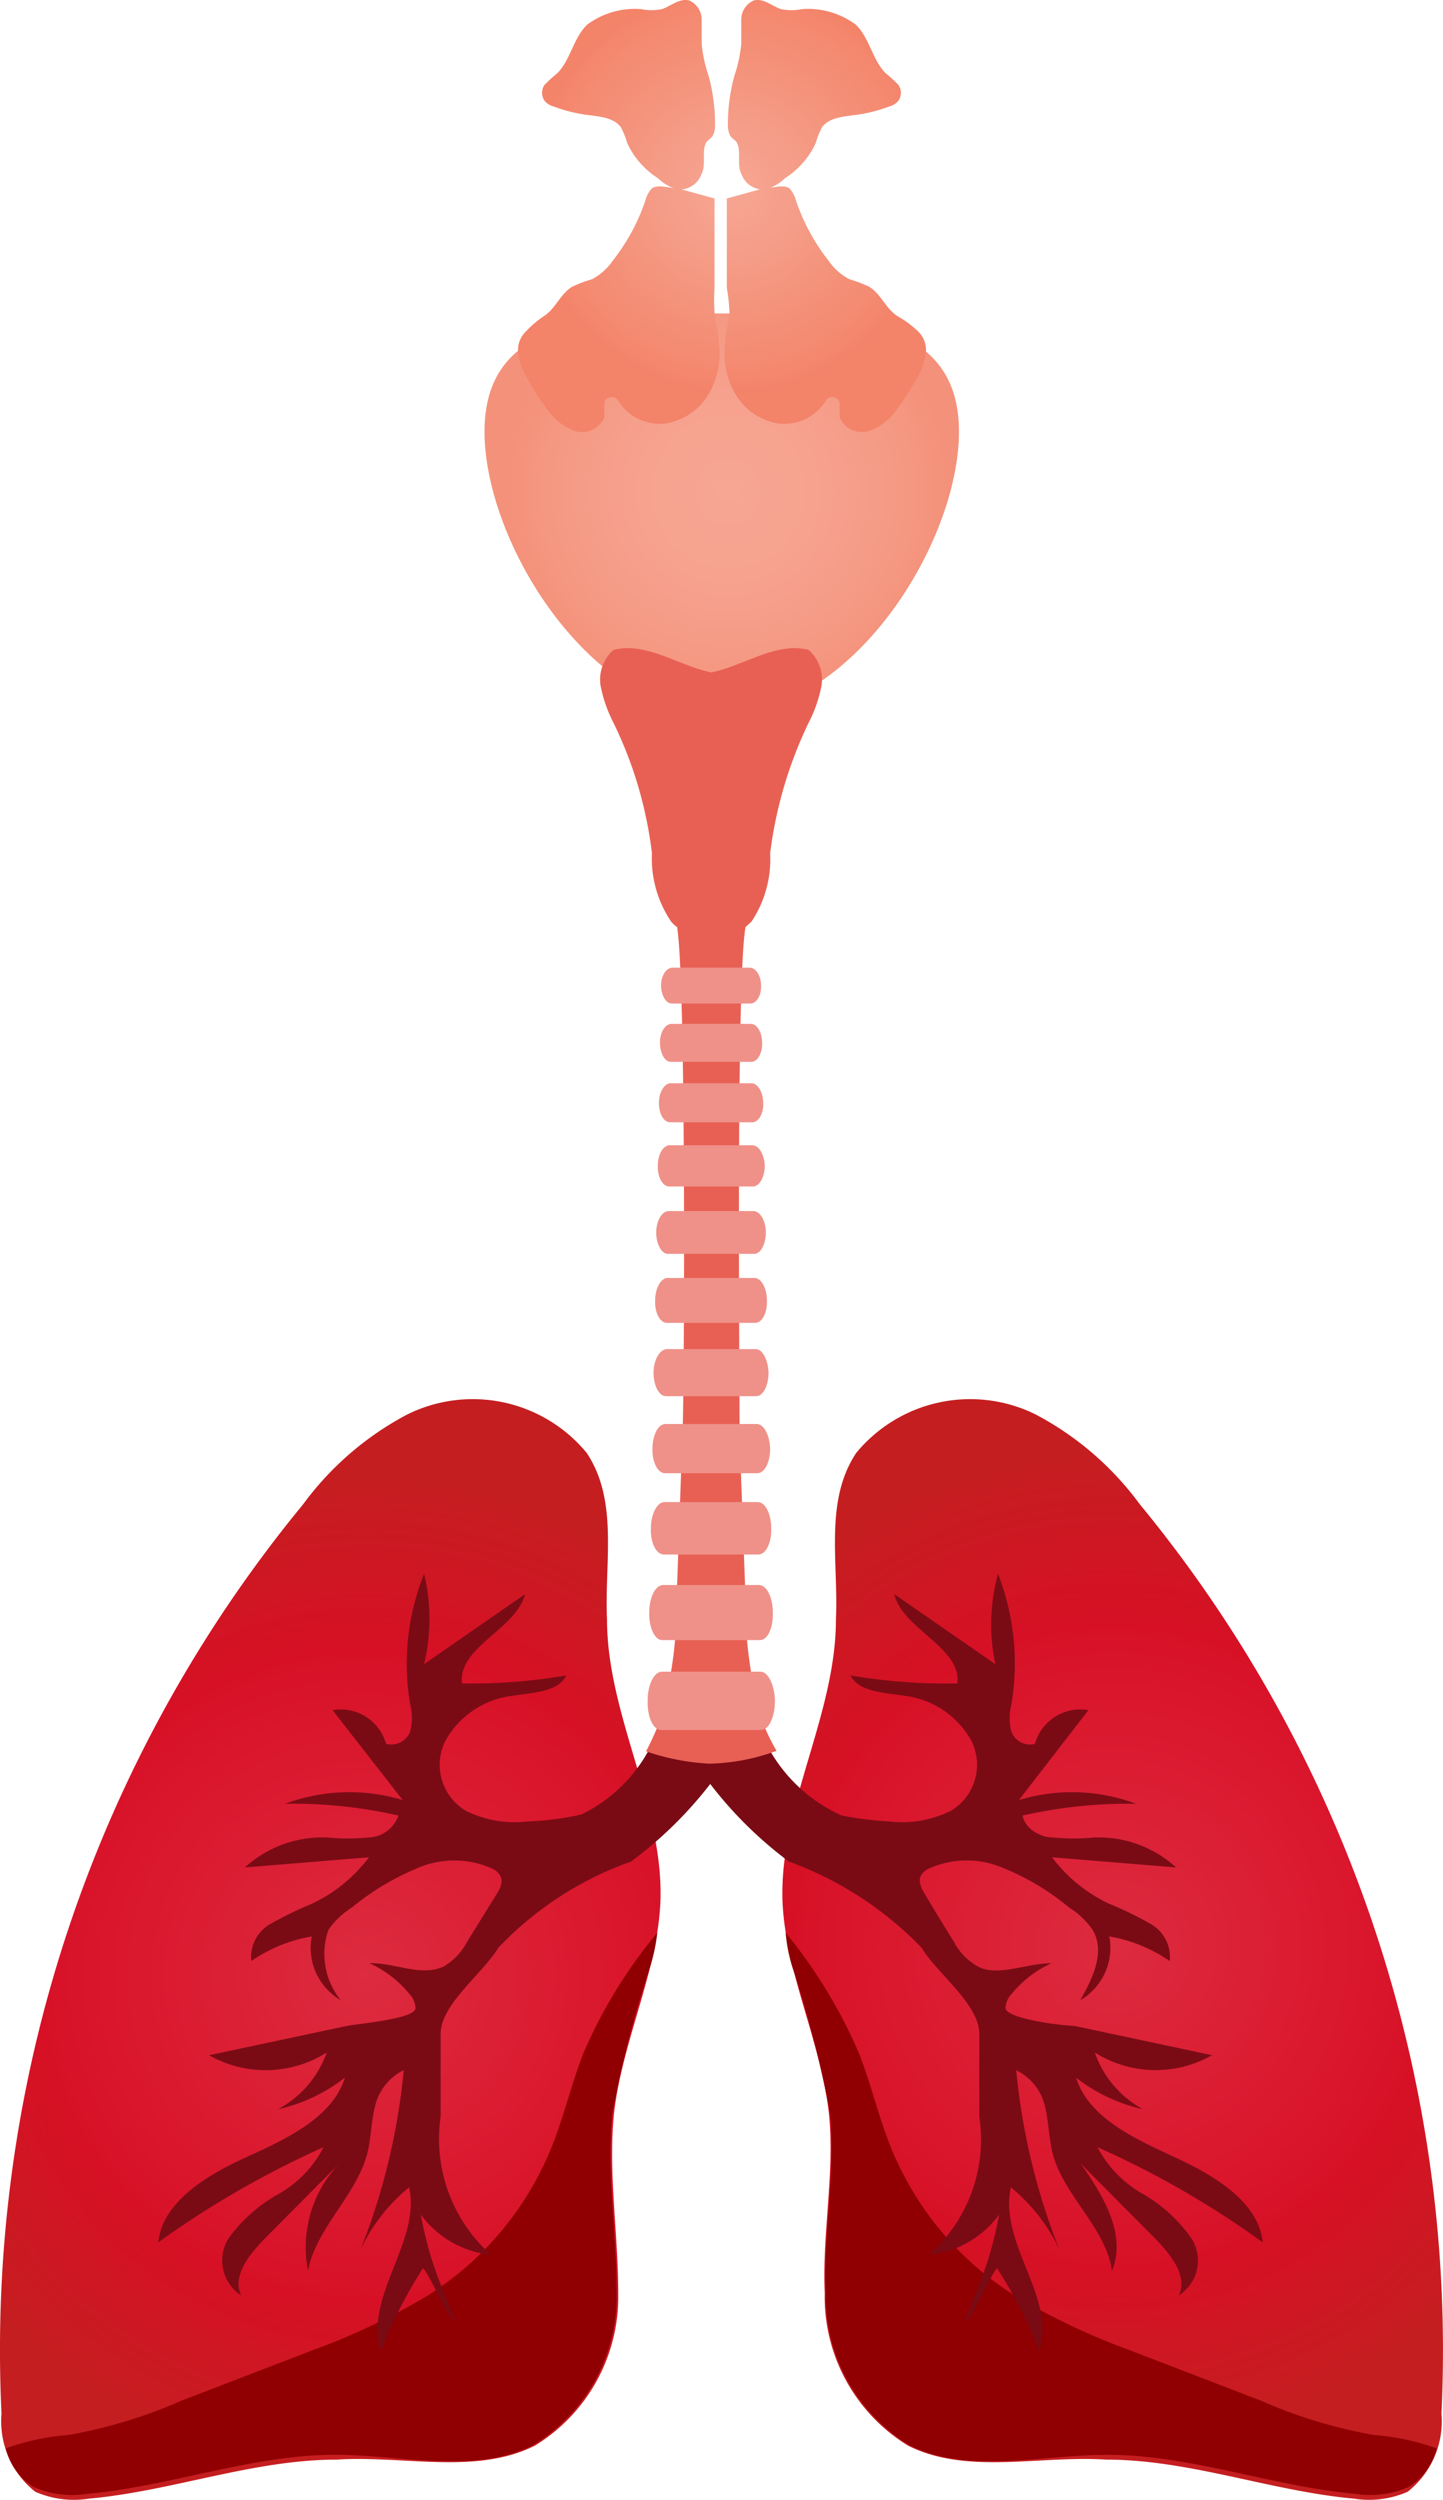 <?xml version="1.0" encoding="UTF-8" standalone="no"?>
<svg
   viewBox="0 0 26.977 46.732"
   version="1.1"
   id="svg140"
   sodipodi:docname="respiratory system - inked.svg"
   width="26.977"
   height="46.732"
   inkscape:version="1.4 (86a8ad7, 2024-10-11)"
   xmlns:inkscape="http://www.inkscape.org/namespaces/inkscape"
   xmlns:sodipodi="http://sodipodi.sourceforge.net/DTD/sodipodi-0.dtd"
   xmlns:xlink="http://www.w3.org/1999/xlink"
   xmlns="http://www.w3.org/2000/svg"
   xmlns:svg="http://www.w3.org/2000/svg">
  <sodipodi:namedview
     id="namedview140"
     pagecolor="#ffffff"
     bordercolor="#000000"
     borderopacity="0.25"
     inkscape:showpageshadow="2"
     inkscape:pageopacity="0.0"
     inkscape:pagecheckerboard="0"
     inkscape:deskcolor="#d1d1d1"
     inkscape:zoom="1.817322"
     inkscape:cx="15.132156"
     inkscape:cy="-19.534238"
     inkscape:window-width="1920"
     inkscape:window-height="1009"
     inkscape:window-x="-8"
     inkscape:window-y="-8"
     inkscape:window-maximized="1"
     inkscape:current-layer="svg140" />
  <defs
     id="defs119">
    <style
       id="style1">
      .cls-1,.cls-266{fill:none;}.cls-2{isolation:isolate;}.cls-246,.cls-3{fill:#f1f5ff;}.cls-239,.cls-256,.cls-266,.cls-3{stroke:#42566b;stroke-miterlimit:10;}.cls-4{fill:#ddceab;}.cls-5{fill:#a13d39;}.cls-6{fill:url(#radial-gradient);}.cls-7{fill:url(#radial-gradient-2);}.cls-8{fill:url(#radial-gradient-3);}.cls-9{fill:url(#radial-gradient-4);}.cls-10{fill:url(#radial-gradient-5);}.cls-11{fill:url(#radial-gradient-6);}.cls-12{fill:#edb8a6;}.cls-13{fill:#ecb4a1;}.cls-14{fill:url(#radial-gradient-7);}.cls-15{fill:#da172d;}.cls-16{fill:#426fb5;}.cls-17{fill:url(#radial-gradient-8);}.cls-18{fill:#ae172d;}.cls-19{fill:url(#radial-gradient-9);}.cls-20{fill:#6d0013;}.cls-21{fill:url(#radial-gradient-10);}.cls-22{fill:url(#radial-gradient-11);}.cls-23,.cls-24,.cls-365{opacity:0.32;}.cls-23,.cls-24,.cls-260{mix-blend-mode:screen;}.cls-23{fill:url(#radial-gradient-12);}.cls-24{fill:url(#radial-gradient-13);}.cls-25{fill:#f49aa7;}.cls-26{fill:url(#radial-gradient-14);}.cls-27{fill:url(#radial-gradient-15);}.cls-28{fill:url(#radial-gradient-16);}.cls-29{fill:url(#radial-gradient-17);}.cls-30{fill:url(#radial-gradient-18);}.cls-31{fill:url(#radial-gradient-19);}.cls-32{fill:url(#radial-gradient-20);}.cls-33{fill:url(#radial-gradient-21);}.cls-34{fill:url(#radial-gradient-22);}.cls-35{fill:url(#radial-gradient-23);}.cls-36{fill:url(#radial-gradient-24);}.cls-37{fill:url(#radial-gradient-25);}.cls-38{fill:url(#radial-gradient-26);}.cls-39{fill:url(#radial-gradient-27);}.cls-40{fill:url(#radial-gradient-28);}.cls-41{fill:url(#radial-gradient-29);}.cls-42{fill:url(#radial-gradient-30);}.cls-43{fill:url(#radial-gradient-31);}.cls-44{fill:url(#radial-gradient-32);}.cls-45{fill:url(#radial-gradient-33);}.cls-46{fill:url(#radial-gradient-34);}.cls-47{fill:url(#radial-gradient-35);}.cls-48{fill:url(#radial-gradient-36);}.cls-49{fill:url(#radial-gradient-37);}.cls-50{fill:url(#radial-gradient-38);}.cls-51{fill:url(#radial-gradient-39);}.cls-52{fill:url(#radial-gradient-40);}.cls-53{fill:url(#radial-gradient-41);}.cls-54{fill:url(#radial-gradient-42);}.cls-55{fill:url(#radial-gradient-43);}.cls-56{fill:url(#radial-gradient-44);}.cls-57{fill:url(#radial-gradient-45);}.cls-58{fill:url(#radial-gradient-46);}.cls-59{fill:url(#radial-gradient-47);}.cls-60{fill:url(#radial-gradient-48);}.cls-61{fill:url(#radial-gradient-49);}.cls-62{fill:url(#radial-gradient-50);}.cls-63{fill:url(#radial-gradient-51);}.cls-64{fill:url(#radial-gradient-52);}.cls-65{fill:url(#radial-gradient-53);}.cls-66{fill:url(#radial-gradient-54);}.cls-67{fill:url(#radial-gradient-55);}.cls-68{fill:url(#radial-gradient-56);}.cls-69{fill:url(#radial-gradient-57);}.cls-70{fill:url(#radial-gradient-58);}.cls-71{fill:url(#radial-gradient-59);}.cls-72{fill:url(#radial-gradient-60);}.cls-73{fill:url(#radial-gradient-61);}.cls-74{fill:url(#radial-gradient-62);}.cls-75{fill:url(#radial-gradient-63);}.cls-76{fill:url(#radial-gradient-64);}.cls-77{fill:url(#radial-gradient-65);}.cls-78{fill:url(#radial-gradient-66);}.cls-79{fill:url(#radial-gradient-67);}.cls-80{fill:url(#radial-gradient-68);}.cls-81{fill:url(#radial-gradient-69);}.cls-82{fill:url(#radial-gradient-70);}.cls-83{fill:url(#radial-gradient-71);}.cls-84{fill:url(#radial-gradient-72);}.cls-85{fill:url(#radial-gradient-73);}.cls-86{fill:#d48e9c;}.cls-231,.cls-234,.cls-250,.cls-252,.cls-86{opacity:0.55;}.cls-231,.cls-234,.cls-250,.cls-252,.cls-255,.cls-266,.cls-327,.cls-356,.cls-365,.cls-86{mix-blend-mode:multiply;}.cls-87{fill:#d18a77;}.cls-88{fill:url(#radial-gradient-74);}.cls-89{fill:url(#radial-gradient-75);}.cls-90{fill:url(#radial-gradient-76);}.cls-91{fill:url(#radial-gradient-77);}.cls-92{fill:url(#radial-gradient-78);}.cls-93{fill:url(#radial-gradient-79);}.cls-94{fill:url(#radial-gradient-80);}.cls-95{fill:url(#radial-gradient-81);}.cls-96{fill:url(#radial-gradient-82);}.cls-97{fill:url(#radial-gradient-83);}.cls-98{fill:url(#radial-gradient-84);}.cls-99{fill:url(#radial-gradient-85);}.cls-100{fill:url(#radial-gradient-86);}.cls-101{fill:url(#radial-gradient-87);}.cls-102{fill:url(#radial-gradient-88);}.cls-103{fill:url(#radial-gradient-89);}.cls-104{fill:url(#radial-gradient-90);}.cls-105{fill:#c4684f;}.cls-106{fill:url(#radial-gradient-91);}.cls-107{fill:url(#radial-gradient-92);}.cls-108{fill:url(#radial-gradient-93);}.cls-109{fill:url(#radial-gradient-94);}.cls-110{fill:url(#radial-gradient-95);}.cls-111{fill:url(#radial-gradient-96);}.cls-112{fill:url(#radial-gradient-97);}.cls-113{fill:url(#radial-gradient-98);}.cls-114{fill:url(#radial-gradient-99);}.cls-115{fill:url(#radial-gradient-100);}.cls-116{fill:url(#radial-gradient-101);}.cls-117{fill:url(#radial-gradient-102);}.cls-118{fill:url(#radial-gradient-103);}.cls-119{fill:url(#radial-gradient-104);}.cls-120{fill:url(#radial-gradient-105);}.cls-121{fill:url(#radial-gradient-106);}.cls-122{fill:url(#radial-gradient-107);}.cls-123{fill:url(#radial-gradient-108);}.cls-124{fill:url(#radial-gradient-109);}.cls-125{fill:url(#radial-gradient-110);}.cls-126{fill:url(#radial-gradient-111);}.cls-127{fill:url(#radial-gradient-112);}.cls-128{fill:url(#radial-gradient-113);}.cls-129{fill:url(#radial-gradient-114);}.cls-130{fill:url(#radial-gradient-115);}.cls-131{fill:url(#radial-gradient-116);}.cls-132{fill:url(#radial-gradient-117);}.cls-133{fill:url(#radial-gradient-118);}.cls-134{fill:url(#radial-gradient-119);}.cls-135{fill:url(#radial-gradient-120);}.cls-136{fill:url(#radial-gradient-121);}.cls-137{fill:url(#radial-gradient-122);}.cls-138{fill:url(#radial-gradient-123);}.cls-139{fill:url(#radial-gradient-124);}.cls-140{fill:url(#radial-gradient-125);}.cls-141{fill:url(#radial-gradient-126);}.cls-142{fill:url(#radial-gradient-127);}.cls-143{fill:url(#radial-gradient-128);}.cls-144{fill:url(#radial-gradient-129);}.cls-145{fill:url(#radial-gradient-130);}.cls-146{fill:url(#radial-gradient-131);}.cls-147{fill:url(#radial-gradient-132);}.cls-148{fill:url(#radial-gradient-133);}.cls-149{fill:url(#radial-gradient-134);}.cls-150{fill:url(#radial-gradient-135);}.cls-151{fill:url(#radial-gradient-136);}.cls-152{fill:url(#radial-gradient-137);}.cls-153{fill:url(#radial-gradient-138);}.cls-154{fill:url(#radial-gradient-139);}.cls-155{fill:url(#radial-gradient-140);}.cls-156{fill:url(#radial-gradient-141);}.cls-157{fill:url(#radial-gradient-142);}.cls-158{fill:url(#radial-gradient-143);}.cls-159{fill:url(#radial-gradient-144);}.cls-160{fill:#cc6b7a;}.cls-161{fill:url(#radial-gradient-145);}.cls-162{fill:#ffedc0;}.cls-163{fill:url(#radial-gradient-146);}.cls-164{fill:url(#radial-gradient-147);}.cls-165{fill:url(#radial-gradient-148);}.cls-166{fill:url(#radial-gradient-149);}.cls-167{fill:url(#radial-gradient-150);}.cls-168{fill:url(#radial-gradient-151);}.cls-169{fill:url(#radial-gradient-152);}.cls-170{fill:url(#radial-gradient-153);}.cls-171{fill:url(#radial-gradient-154);}.cls-172{fill:url(#radial-gradient-155);}.cls-173{fill:url(#radial-gradient-156);}.cls-174{fill:url(#radial-gradient-157);}.cls-175{fill:url(#radial-gradient-158);}.cls-176{fill:url(#radial-gradient-159);}.cls-177{fill:url(#radial-gradient-160);}.cls-178{fill:url(#radial-gradient-161);}.cls-179{fill:url(#radial-gradient-162);}.cls-180{fill:url(#radial-gradient-163);}.cls-181{fill:url(#radial-gradient-164);}.cls-182{fill:url(#radial-gradient-165);}.cls-183{fill:url(#radial-gradient-166);}.cls-184{fill:url(#radial-gradient-167);}.cls-185{fill:url(#radial-gradient-168);}.cls-186{fill:url(#radial-gradient-169);}.cls-187{fill:url(#radial-gradient-170);}.cls-188{fill:url(#radial-gradient-171);}.cls-189{fill:url(#radial-gradient-172);}.cls-190{fill:url(#radial-gradient-173);}.cls-191{fill:url(#radial-gradient-174);}.cls-192{fill:url(#radial-gradient-175);}.cls-193{fill:url(#radial-gradient-176);}.cls-194{fill:url(#radial-gradient-177);}.cls-195{fill:url(#radial-gradient-178);}.cls-196{fill:url(#radial-gradient-179);}.cls-197{fill:url(#radial-gradient-180);}.cls-198{fill:url(#radial-gradient-181);}.cls-199{fill:url(#radial-gradient-182);}.cls-200{fill:url(#radial-gradient-183);}.cls-201{fill:url(#radial-gradient-184);}.cls-202{fill:url(#radial-gradient-185);}.cls-203{fill:url(#radial-gradient-186);}.cls-204{fill:url(#radial-gradient-187);}.cls-205{fill:url(#radial-gradient-188);}.cls-206{fill:url(#radial-gradient-189);}.cls-207{fill:url(#radial-gradient-190);}.cls-208{fill:url(#radial-gradient-191);}.cls-209{fill:url(#radial-gradient-192);}.cls-210{fill:url(#radial-gradient-193);}.cls-211{fill:url(#radial-gradient-194);}.cls-212{fill:url(#radial-gradient-195);}.cls-213{fill:url(#radial-gradient-196);}.cls-214{fill:url(#radial-gradient-197);}.cls-215{fill:url(#radial-gradient-198);}.cls-216{fill:url(#radial-gradient-199);}.cls-217{fill:url(#radial-gradient-200);}.cls-218{fill:url(#radial-gradient-201);}.cls-219{fill:url(#radial-gradient-202);}.cls-220{fill:url(#radial-gradient-203);}.cls-221{fill:url(#radial-gradient-204);}.cls-222{fill:url(#radial-gradient-205);}.cls-223{fill:url(#radial-gradient-206);}.cls-224{fill:url(#radial-gradient-207);}.cls-225{fill:url(#radial-gradient-208);}.cls-226{fill:url(#radial-gradient-209);}.cls-227{fill:url(#radial-gradient-210);}.cls-228{fill:url(#radial-gradient-211);}.cls-229{fill:url(#radial-gradient-212);}.cls-230{fill:url(#radial-gradient-213);}.cls-231{fill:url(#radial-gradient-214);}.cls-232{fill:url(#radial-gradient-215);}.cls-233,.cls-234{fill:url(#radial-gradient-216);}.cls-235{fill:url(#radial-gradient-218);}.cls-236{fill:url(#radial-gradient-219);}.cls-237{fill:#db6e06;}.cls-238,.cls-264{opacity:0.58;}.cls-238{fill:url(#radial-gradient-220);}.cls-239{stroke-width:0.1px;fill:url(#radial-gradient-221);}.cls-240{fill:#d57e77;}.cls-241{fill:url(#radial-gradient-222);}.cls-242{fill:url(#radial-gradient-223);}.cls-243{fill:url(#radial-gradient-224);}.cls-244{fill:url(#radial-gradient-225);}.cls-245{fill:url(#radial-gradient-226);}.cls-247{fill:url(#linear-gradient);}.cls-248{fill:url(#linear-gradient-2);}.cls-249{fill:url(#radial-gradient-227);}.cls-250{fill:url(#radial-gradient-228);}.cls-251{fill:url(#radial-gradient-229);}.cls-252{fill:url(#radial-gradient-230);}.cls-253{fill:url(#radial-gradient-231);}.cls-254{fill:url(#radial-gradient-232);}.cls-255,.cls-260{opacity:0.35;}.cls-255{fill:url(#radial-gradient-233);}.cls-256,.cls-262{fill:#fff;}.cls-257{fill:#0e726f;}.cls-258{fill:#2952a1;}.cls-259{fill:url(#linear-gradient-3);}.cls-260{fill:#8facd7;}.cls-261{fill:#c0c6d8;}.cls-263{clip-path:url(#clip-path);}.cls-264{fill:url(#linear-gradient-4);}.cls-265{fill:#f7e0d8;}.cls-267{fill:#dc9c90;}.cls-268{fill:#3a3534;}.cls-269,.cls-270,.cls-271,.cls-272,.cls-273,.cls-274,.cls-275,.cls-276,.cls-277,.cls-278,.cls-279,.cls-280,.cls-281,.cls-282,.cls-283,.cls-284,.cls-285,.cls-286,.cls-287,.cls-288,.cls-289,.cls-290,.cls-291,.cls-292,.cls-293,.cls-294,.cls-295,.cls-296,.cls-297,.cls-298,.cls-299,.cls-300,.cls-301,.cls-302,.cls-303,.cls-304,.cls-305,.cls-306,.cls-307,.cls-308,.cls-309,.cls-310,.cls-311,.cls-312,.cls-313,.cls-314,.cls-315,.cls-316,.cls-317,.cls-318,.cls-319,.cls-320,.cls-321,.cls-322,.cls-323,.cls-324,.cls-325,.cls-326,.cls-327,.cls-328,.cls-329,.cls-330,.cls-331,.cls-332,.cls-333,.cls-334,.cls-335,.cls-336,.cls-337,.cls-338,.cls-339,.cls-340,.cls-341,.cls-342,.cls-343,.cls-344,.cls-345,.cls-346,.cls-347,.cls-348,.cls-349,.cls-350,.cls-351,.cls-352,.cls-353,.cls-354,.cls-355,.cls-357,.cls-358,.cls-359,.cls-360{opacity:0.56;}.cls-269{fill:url(#radial-gradient-234);}.cls-270{fill:url(#radial-gradient-235);}.cls-271{fill:url(#radial-gradient-236);}.cls-272{fill:url(#radial-gradient-237);}.cls-273{fill:url(#radial-gradient-238);}.cls-274{fill:url(#radial-gradient-239);}.cls-275{fill:url(#radial-gradient-240);}.cls-276{fill:url(#radial-gradient-241);}.cls-277{fill:url(#radial-gradient-242);}.cls-278{fill:url(#radial-gradient-243);}.cls-279{fill:url(#radial-gradient-244);}.cls-280{fill:url(#radial-gradient-245);}.cls-281{fill:url(#radial-gradient-246);}.cls-282{fill:url(#radial-gradient-247);}.cls-283{fill:url(#radial-gradient-248);}.cls-284{fill:url(#radial-gradient-249);}.cls-285{fill:url(#radial-gradient-250);}.cls-286{fill:url(#radial-gradient-251);}.cls-287{fill:url(#radial-gradient-252);}.cls-288{fill:url(#radial-gradient-253);}.cls-289{fill:url(#radial-gradient-254);}.cls-290{fill:url(#radial-gradient-255);}.cls-291{fill:url(#radial-gradient-256);}.cls-292{fill:url(#radial-gradient-257);}.cls-293{fill:url(#radial-gradient-258);}.cls-294{fill:url(#radial-gradient-259);}.cls-295{fill:url(#radial-gradient-260);}.cls-296{fill:url(#radial-gradient-261);}.cls-297{fill:url(#radial-gradient-262);}.cls-298{fill:url(#radial-gradient-263);}.cls-299{fill:url(#radial-gradient-264);}.cls-300{fill:url(#radial-gradient-265);}.cls-301{fill:url(#radial-gradient-266);}.cls-302{fill:url(#radial-gradient-267);}.cls-303{fill:url(#radial-gradient-268);}.cls-304{fill:url(#radial-gradient-269);}.cls-305{fill:url(#radial-gradient-270);}.cls-306{fill:url(#radial-gradient-271);}.cls-307{fill:url(#radial-gradient-272);}.cls-308{fill:url(#radial-gradient-273);}.cls-309{fill:url(#radial-gradient-274);}.cls-310{fill:url(#radial-gradient-275);}.cls-311{fill:url(#radial-gradient-276);}.cls-312{fill:url(#radial-gradient-277);}.cls-313{fill:url(#radial-gradient-278);}.cls-314{fill:url(#radial-gradient-279);}.cls-315{fill:url(#radial-gradient-280);}.cls-316{fill:url(#radial-gradient-281);}.cls-317{fill:url(#radial-gradient-282);}.cls-318{fill:url(#radial-gradient-283);}.cls-319{fill:url(#radial-gradient-284);}.cls-320{fill:url(#radial-gradient-285);}.cls-321{fill:url(#radial-gradient-286);}.cls-322{fill:url(#radial-gradient-287);}.cls-323{fill:url(#radial-gradient-288);}.cls-324{fill:url(#radial-gradient-289);}.cls-325{fill:url(#radial-gradient-290);}.cls-326{fill:url(#radial-gradient-291);}.cls-327,.cls-356{fill:#d76a6a;}.cls-328{fill:url(#radial-gradient-292);}.cls-329{fill:url(#radial-gradient-293);}.cls-330{fill:url(#radial-gradient-294);}.cls-331{fill:url(#radial-gradient-295);}.cls-332{fill:url(#radial-gradient-296);}.cls-333{fill:url(#radial-gradient-297);}.cls-334{fill:url(#radial-gradient-298);}.cls-335{fill:url(#radial-gradient-299);}.cls-336{fill:url(#radial-gradient-300);}.cls-337{fill:url(#radial-gradient-301);}.cls-338{fill:url(#radial-gradient-302);}.cls-339{fill:url(#radial-gradient-303);}.cls-340{fill:url(#radial-gradient-304);}.cls-341{fill:url(#radial-gradient-305);}.cls-342{fill:url(#radial-gradient-306);}.cls-343{fill:url(#radial-gradient-307);}.cls-344{fill:url(#radial-gradient-308);}.cls-345{fill:url(#radial-gradient-309);}.cls-346{fill:url(#radial-gradient-310);}.cls-347{fill:url(#radial-gradient-311);}.cls-348{fill:url(#radial-gradient-312);}.cls-349{fill:url(#radial-gradient-313);}.cls-350{fill:url(#radial-gradient-314);}.cls-351{fill:url(#radial-gradient-315);}.cls-352{fill:url(#radial-gradient-316);}.cls-353{fill:url(#radial-gradient-317);}.cls-354{fill:url(#radial-gradient-318);}.cls-357{fill:url(#radial-gradient-319);}.cls-358{fill:url(#radial-gradient-320);}.cls-359{fill:url(#radial-gradient-321);}.cls-360{fill:url(#radial-gradient-322);}.cls-361{fill:#dd4840;}.cls-362{fill:#42566b;}.cls-363{clip-path:url(#clip-path-2);}.cls-364{opacity:0.5;fill:url(#radial-gradient-323);}.cls-365{fill:url(#radial-gradient-324);}.cls-366{fill:url(#radial-gradient-325);}.cls-367{fill:url(#radial-gradient-326);}.cls-368{fill:#c0565d;}.cls-369{fill:#f4978f;}.cls-370{fill:url(#radial-gradient-327);}.cls-371{fill:url(#radial-gradient-328);}.cls-372{fill:url(#radial-gradient-329);}.cls-373{fill:url(#radial-gradient-330);}.cls-374{fill:url(#radial-gradient-331);}.cls-375{fill:url(#radial-gradient-332);}.cls-376{fill:url(#radial-gradient-333);}.cls-377{fill:url(#radial-gradient-334);}.cls-378{clip-path:url(#clip-path-3);}.cls-379{fill:url(#radial-gradient-335);}.cls-380{fill:url(#radial-gradient-336);}.cls-381{fill:url(#radial-gradient-337);}.cls-382{fill:#c0432e;}.cls-383{fill:#d95455;}.cls-384{fill:url(#radial-gradient-338);}.cls-385{fill:url(#radial-gradient-339);}.cls-386{fill:#900002;}.cls-387{fill:url(#radial-gradient-340);}.cls-388{fill:#7a0b15;}.cls-389{fill:#e86054;}.cls-390{fill:#ef9189;}.cls-391{fill:url(#radial-gradient-341);}.cls-392{fill:url(#radial-gradient-343);}
    </style>
    <radialGradient
       id="radial-gradient"
       cx="86.86"
       cy="240.54"
       r="4.14"
       gradientUnits="userSpaceOnUse">
      <stop
         offset="0.2"
         stop-color="#e1795c"
         id="stop1" />
      <stop
         offset="0.53"
         stop-color="#e0765b"
         id="stop2" />
      <stop
         offset="0.78"
         stop-color="#df6c58"
         id="stop3" />
      <stop
         offset="1"
         stop-color="#dc5d54"
         id="stop4" />
    </radialGradient>
    <radialGradient
       id="radial-gradient-2"
       cx="86.45"
       cy="245.33"
       r="2.68"
       xlink:href="#radial-gradient" />
    <radialGradient
       id="radial-gradient-3"
       cx="87.53"
       cy="247.98"
       r="2.54"
       xlink:href="#radial-gradient" />
    <radialGradient
       id="radial-gradient-4"
       cx="94.04"
       cy="240.54"
       r="4.14"
       xlink:href="#radial-gradient" />
    <radialGradient
       id="radial-gradient-5"
       cx="94.45"
       cy="245.33"
       r="2.68"
       xlink:href="#radial-gradient" />
    <radialGradient
       id="radial-gradient-6"
       cx="93.37"
       cy="247.98"
       r="2.54"
       xlink:href="#radial-gradient" />
    <radialGradient
       id="radial-gradient-7"
       cx="90.45"
       cy="245.71"
       r="1.81"
       xlink:href="#radial-gradient" />
    <radialGradient
       id="radial-gradient-8"
       cx="54.38"
       cy="54.6"
       r="5.56"
       gradientUnits="userSpaceOnUse">
      <stop
         offset="0.02"
         stop-color="#da172d"
         id="stop5" />
      <stop
         offset="0.45"
         stop-color="#d7152b"
         id="stop6" />
      <stop
         offset="0.82"
         stop-color="#cc0d24"
         id="stop7" />
      <stop
         offset="1"
         stop-color="#c4081f"
         id="stop8" />
    </radialGradient>
    <radialGradient
       id="radial-gradient-9"
       cx="53.24"
       cy="49.32"
       r="2.63"
       xlink:href="#radial-gradient-8" />
    <radialGradient
       id="radial-gradient-10"
       cx="147.3"
       cy="62.06"
       r="8.07"
       gradientUnits="userSpaceOnUse">
      <stop
         offset="0.05"
         stop-color="#a72e38"
         id="stop9" />
      <stop
         offset="1"
         stop-color="#901c27"
         id="stop10" />
    </radialGradient>
    <radialGradient
       id="radial-gradient-11"
       cx="139.38"
       cy="64.35"
       r="8.3"
       xlink:href="#radial-gradient-10" />
    <radialGradient
       id="radial-gradient-12"
       cx="148.01"
       cy="59.81"
       r="7.3"
       gradientUnits="userSpaceOnUse">
      <stop
         offset="0"
         stop-color="#de868c"
         id="stop11" />
      <stop
         offset="0.38"
         stop-color="#dd8389"
         id="stop12" />
      <stop
         offset="0.64"
         stop-color="#db7a81"
         id="stop13" />
      <stop
         offset="0.87"
         stop-color="#d76b72"
         id="stop14" />
      <stop
         offset="1"
         stop-color="#d35e66"
         id="stop15" />
    </radialGradient>
    <radialGradient
       id="radial-gradient-13"
       cx="139.17"
       cy="60.43"
       r="9.23"
       xlink:href="#radial-gradient-12" />
    <radialGradient
       id="radial-gradient-14"
       cx="151.8"
       cy="66.97"
       r="6.64"
       gradientUnits="userSpaceOnUse">
      <stop
         offset="0.11"
         stop-color="#df6068"
         id="stop16" />
      <stop
         offset="1"
         stop-color="#d74b54"
         id="stop17" />
    </radialGradient>
    <radialGradient
       id="radial-gradient-15"
       cx="147.49"
       cy="53.06"
       r="15.71"
       gradientUnits="userSpaceOnUse">
      <stop
         offset="0"
         stop-color="#ffb2bd"
         id="stop18" />
      <stop
         offset="0.36"
         stop-color="#ffaeb9"
         id="stop19" />
      <stop
         offset="0.77"
         stop-color="#ffa3ab"
         id="stop20" />
      <stop
         offset="1"
         stop-color="#ff9aa0"
         id="stop21" />
    </radialGradient>
    <radialGradient
       id="radial-gradient-16"
       cx="142.66"
       cy="74.85"
       r="0.42"
       gradientUnits="userSpaceOnUse">
      <stop
         offset="0"
         stop-color="#fd9a45"
         id="stop22" />
      <stop
         offset="0.96"
         stop-color="#fc7806"
         id="stop23" />
    </radialGradient>
    <radialGradient
       id="radial-gradient-17"
       cx="143.74"
       cy="75.45"
       r="0.42"
       xlink:href="#radial-gradient-16" />
    <radialGradient
       id="radial-gradient-18"
       cx="143.2"
       cy="75.2"
       r="0.42"
       xlink:href="#radial-gradient-16" />
    <radialGradient
       id="radial-gradient-19"
       cx="144.4"
       cy="75.48"
       r="0.42"
       xlink:href="#radial-gradient-16" />
    <radialGradient
       id="radial-gradient-20"
       cx="142.49"
       cy="74.03"
       r="0.42"
       xlink:href="#radial-gradient-16" />
    <radialGradient
       id="radial-gradient-21"
       cx="142.85"
       cy="73.3"
       r="0.42"
       xlink:href="#radial-gradient-16" />
    <radialGradient
       id="radial-gradient-22"
       cx="143.48"
       cy="72.74"
       r="0.42"
       xlink:href="#radial-gradient-16" />
    <radialGradient
       id="radial-gradient-23"
       cx="144.16"
       cy="72.43"
       r="0.42"
       xlink:href="#radial-gradient-16" />
    <radialGradient
       id="radial-gradient-24"
       cx="145.01"
       cy="72.6"
       r="0.42"
       xlink:href="#radial-gradient-16" />
    <radialGradient
       id="radial-gradient-25"
       cx="145.81"
       cy="73.17"
       r="0.42"
       xlink:href="#radial-gradient-16" />
    <radialGradient
       id="radial-gradient-26"
       cx="144.16"
       cy="73.17"
       r="0.42"
       xlink:href="#radial-gradient-16" />
    <radialGradient
       id="radial-gradient-27"
       cx="144.67"
       cy="73.72"
       r="0.42"
       xlink:href="#radial-gradient-16" />
    <radialGradient
       id="radial-gradient-28"
       cx="144.9"
       cy="73.03"
       r="0.42"
       xlink:href="#radial-gradient-16" />
    <radialGradient
       id="radial-gradient-29"
       cx="144.4"
       cy="72.68"
       r="0.42"
       xlink:href="#radial-gradient-16" />
    <radialGradient
       id="radial-gradient-30"
       cx="145.32"
       cy="73.59"
       r="0.42"
       xlink:href="#radial-gradient-16" />
    <radialGradient
       id="radial-gradient-31"
       cx="144.67"
       cy="74.26"
       r="0.42"
       xlink:href="#radial-gradient-16" />
    <radialGradient
       id="radial-gradient-32"
       cx="144.48"
       cy="74.97"
       r="0.42"
       xlink:href="#radial-gradient-16" />
    <radialGradient
       id="radial-gradient-33"
       cx="145.17"
       cy="75.7"
       r="0.42"
       xlink:href="#radial-gradient-16" />
    <radialGradient
       id="radial-gradient-34"
       cx="145.86"
       cy="75.9"
       r="0.42"
       xlink:href="#radial-gradient-16" />
    <radialGradient
       id="radial-gradient-35"
       cx="146.28"
       cy="76.17"
       r="0.42"
       xlink:href="#radial-gradient-16" />
    <radialGradient
       id="radial-gradient-36"
       cx="146.85"
       cy="75.77"
       r="0.42"
       xlink:href="#radial-gradient-16" />
    <radialGradient
       id="radial-gradient-37"
       cx="147.63"
       cy="75.48"
       r="0.42"
       xlink:href="#radial-gradient-16" />
    <radialGradient
       id="radial-gradient-38"
       cx="148.31"
       cy="75.35"
       r="0.42"
       xlink:href="#radial-gradient-16" />
    <radialGradient
       id="radial-gradient-39"
       cx="148.26"
       cy="74.6"
       r="0.42"
       xlink:href="#radial-gradient-16" />
    <radialGradient
       id="radial-gradient-40"
       cx="147.63"
       cy="74.2"
       r="0.42"
       xlink:href="#radial-gradient-16" />
    <radialGradient
       id="radial-gradient-41"
       cx="146.85"
       cy="73.93"
       r="0.42"
       xlink:href="#radial-gradient-16" />
    <radialGradient
       id="radial-gradient-42"
       cx="146.28"
       cy="73.6"
       r="0.42"
       xlink:href="#radial-gradient-16" />
    <radialGradient
       id="radial-gradient-43"
       cx="145.75"
       cy="74.14"
       r="0.42"
       xlink:href="#radial-gradient-16" />
    <radialGradient
       id="radial-gradient-44"
       cx="145.17"
       cy="74.36"
       r="0.42"
       xlink:href="#radial-gradient-16" />
    <radialGradient
       id="radial-gradient-45"
       cx="144.24"
       cy="74.49"
       r="0.42"
       xlink:href="#radial-gradient-16" />
    <radialGradient
       id="radial-gradient-46"
       cx="143"
       cy="74.54"
       r="0.42"
       xlink:href="#radial-gradient-16" />
    <radialGradient
       id="radial-gradient-47"
       cx="145.17"
       cy="75"
       r="0.42"
       xlink:href="#radial-gradient-16" />
    <radialGradient
       id="radial-gradient-48"
       cx="145.74"
       cy="75.27"
       r="0.42"
       xlink:href="#radial-gradient-16" />
    <radialGradient
       id="radial-gradient-49"
       cx="146.5"
       cy="75.39"
       r="0.42"
       xlink:href="#radial-gradient-16" />
    <radialGradient
       id="radial-gradient-50"
       cx="147.08"
       cy="75.05"
       r="0.42"
       xlink:href="#radial-gradient-16" />
    <radialGradient
       id="radial-gradient-51"
       cx="147.63"
       cy="74.85"
       r="0.42"
       xlink:href="#radial-gradient-16" />
    <radialGradient
       id="radial-gradient-52"
       cx="147.02"
       cy="74.43"
       r="0.42"
       xlink:href="#radial-gradient-16" />
    <radialGradient
       id="radial-gradient-53"
       cx="146.43"
       cy="74.14"
       r="0.42"
       xlink:href="#radial-gradient-16" />
    <radialGradient
       id="radial-gradient-54"
       cx="145.86"
       cy="74.63"
       r="0.42"
       xlink:href="#radial-gradient-16" />
    <radialGradient
       id="radial-gradient-55"
       cx="146.5"
       cy="74.74"
       r="0.42"
       xlink:href="#radial-gradient-16" />
    <radialGradient
       id="radial-gradient-56"
       cx="146.17"
       cy="74.92"
       r="0.42"
       xlink:href="#radial-gradient-16" />
    <radialGradient
       id="radial-gradient-57"
       cx="143.48"
       cy="73.6"
       r="0.42"
       xlink:href="#radial-gradient-16" />
    <radialGradient
       id="radial-gradient-58"
       cx="142.94"
       cy="73.72"
       r="0.42"
       xlink:href="#radial-gradient-16" />
    <radialGradient
       id="radial-gradient-59"
       cx="143.58"
       cy="73.08"
       r="0.42"
       xlink:href="#radial-gradient-16" />
    <radialGradient
       id="radial-gradient-60"
       cx="144.05"
       cy="73.59"
       r="0.42"
       xlink:href="#radial-gradient-16" />
    <radialGradient
       id="radial-gradient-61"
       cx="143.56"
       cy="74.07"
       r="0.42"
       xlink:href="#radial-gradient-16" />
    <radialGradient
       id="radial-gradient-62"
       cx="143.2"
       cy="74.26"
       r="0.42"
       xlink:href="#radial-gradient-16" />
    <radialGradient
       id="radial-gradient-63"
       cx="144.83"
       cy="75.17"
       r="0.42"
       xlink:href="#radial-gradient-16" />
    <radialGradient
       id="radial-gradient-64"
       cx="144.83"
       cy="74.49"
       r="0.42"
       xlink:href="#radial-gradient-16" />
    <radialGradient
       id="radial-gradient-65"
       cx="144.05"
       cy="74.92"
       r="0.42"
       xlink:href="#radial-gradient-16" />
    <radialGradient
       id="radial-gradient-66"
       cx="144.96"
       cy="73.86"
       r="0.42"
       xlink:href="#radial-gradient-16" />
    <radialGradient
       id="radial-gradient-67"
       cx="145.31"
       cy="72.96"
       r="0.42"
       xlink:href="#radial-gradient-16" />
    <radialGradient
       id="radial-gradient-68"
       cx="145.74"
       cy="73.72"
       r="0.42"
       xlink:href="#radial-gradient-16" />
    <radialGradient
       id="radial-gradient-69"
       cx="147.21"
       cy="75.27"
       r="0.42"
       xlink:href="#radial-gradient-16" />
    <radialGradient
       id="radial-gradient-70"
       cx="148.18"
       cy="74.9"
       r="0.42"
       xlink:href="#radial-gradient-16" />
    <radialGradient
       id="radial-gradient-71"
       cx="143.74"
       cy="74.71"
       r="0.42"
       xlink:href="#radial-gradient-16" />
    <radialGradient
       id="radial-gradient-72"
       cx="144.05"
       cy="74.03"
       r="0.42"
       xlink:href="#radial-gradient-16" />
    <radialGradient
       id="radial-gradient-73"
       cx="145.28"
       cy="84.25"
       r="10.49"
       gradientTransform="matrix(1,0,0,1.03,0,-1.68)"
       xlink:href="#radial-gradient-15" />
    <radialGradient
       id="radial-gradient-74"
       cx="134.4"
       cy="77.17"
       r="0.81"
       gradientTransform="matrix(1,0,0,1.03,0,-1.68)"
       gradientUnits="userSpaceOnUse">
      <stop
         offset="0"
         stop-color="#efc5b5"
         id="stop24" />
      <stop
         offset="0.39"
         stop-color="#efc5b5"
         id="stop25" />
      <stop
         offset="0.54"
         stop-color="#eec2b1"
         id="stop26" />
      <stop
         offset="0.7"
         stop-color="#ebb8a4"
         id="stop27" />
      <stop
         offset="0.86"
         stop-color="#e7a78f"
         id="stop28" />
      <stop
         offset="1"
         stop-color="#e29477"
         id="stop29" />
    </radialGradient>
    <radialGradient
       id="radial-gradient-75"
       cx="135.67"
       cy="77.55"
       r="0.69"
       xlink:href="#radial-gradient-74" />
    <radialGradient
       id="radial-gradient-76"
       cx="133.88"
       cy="78.84"
       r="0.71"
       xlink:href="#radial-gradient-74" />
    <radialGradient
       id="radial-gradient-77"
       cx="-179.91"
       cy="3760.81"
       r="0.64"
       gradientTransform="matrix(-0.99,-0.15,0.14,-1.01,-580.55,3868.99)"
       xlink:href="#radial-gradient-74" />
    <radialGradient
       id="radial-gradient-78"
       cx="133.53"
       cy="80.19"
       r="0.81"
       xlink:href="#radial-gradient-74" />
    <radialGradient
       id="radial-gradient-79"
       cx="-474.57"
       cy="84.44"
       r="0.72"
       gradientTransform="matrix(0.95,0.33,-0.32,0.97,611.49,156.37)"
       xlink:href="#radial-gradient-74" />
    <radialGradient
       id="radial-gradient-80"
       cx="135.06"
       cy="81.9"
       r="0.67"
       xlink:href="#radial-gradient-74" />
    <radialGradient
       id="radial-gradient-81"
       cx="133.17"
       cy="81.97"
       r="0.84"
       xlink:href="#radial-gradient-74" />
    <radialGradient
       id="radial-gradient-82"
       cx="133.55"
       cy="83.78"
       r="0.92"
       xlink:href="#radial-gradient-74" />
    <radialGradient
       id="radial-gradient-83"
       cx="101.9"
       cy="324.27"
       r="0.75"
       gradientTransform="matrix(1.13,0,0,1.18,19.89,-298.37)"
       xlink:href="#radial-gradient-74" />
    <radialGradient
       id="radial-gradient-84"
       cx="133.98"
       cy="85.62"
       r="1.09"
       xlink:href="#radial-gradient-74" />
    <radialGradient
       id="radial-gradient-85"
       cx="135.83"
       cy="85.41"
       r="0.86"
       xlink:href="#radial-gradient-74" />
    <radialGradient
       id="radial-gradient-86"
       cx="137.26"
       cy="86.97"
       r="0.99"
       xlink:href="#radial-gradient-74" />
    <radialGradient
       id="radial-gradient-87"
       cx="135.01"
       cy="87.72"
       r="1.38"
       xlink:href="#radial-gradient-74" />
    <radialGradient
       id="radial-gradient-88"
       cx="138.77"
       cy="87.7"
       r="0.88"
       xlink:href="#radial-gradient-74" />
    <radialGradient
       id="radial-gradient-89"
       cx="139"
       cy="90.16"
       r="1.19"
       xlink:href="#radial-gradient-74" />
    <radialGradient
       id="radial-gradient-90"
       cx="137.13"
       cy="89.8"
       r="1.28"
       xlink:href="#radial-gradient-74" />
    <radialGradient
       id="radial-gradient-91"
       cx="146.13"
       cy="96.84"
       r="3.08"
       xlink:href="#radial-gradient-74" />
    <radialGradient
       id="radial-gradient-92"
       cx="155.96"
       cy="74.96"
       r="0.83"
       xlink:href="#radial-gradient-74" />
    <radialGradient
       id="radial-gradient-93"
       cx="154.63"
       cy="76.33"
       r="0.72"
       xlink:href="#radial-gradient-74" />
    <radialGradient
       id="radial-gradient-94"
       cx="156.1"
       cy="76.64"
       r="0.71"
       xlink:href="#radial-gradient-74" />
    <radialGradient
       id="radial-gradient-95"
       cx="154.62"
       cy="78.02"
       r="0.69"
       xlink:href="#radial-gradient-74" />
    <radialGradient
       id="radial-gradient-96"
       cx="155.89"
       cy="78.07"
       r="0.78"
       xlink:href="#radial-gradient-74" />
    <radialGradient
       id="radial-gradient-97"
       cx="154.37"
       cy="79.55"
       r="0.66"
       xlink:href="#radial-gradient-74" />
    <radialGradient
       id="radial-gradient-98"
       cx="155.94"
       cy="79.83"
       r="0.79"
       xlink:href="#radial-gradient-74" />
    <radialGradient
       id="radial-gradient-99"
       cx="154.78"
       cy="81.23"
       r="0.6"
       xlink:href="#radial-gradient-74" />
    <radialGradient
       id="radial-gradient-100"
       cx="156.35"
       cy="81.35"
       r="0.94"
       xlink:href="#radial-gradient-74" />
    <radialGradient
       id="radial-gradient-101"
       cx="155.03"
       cy="82.7"
       r="0.72"
       xlink:href="#radial-gradient-74" />
    <radialGradient
       id="radial-gradient-102"
       cx="155.38"
       cy="84.31"
       r="0.75"
       xlink:href="#radial-gradient-74" />
    <radialGradient
       id="radial-gradient-103"
       cx="156.92"
       cy="83.63"
       r="0.75"
       xlink:href="#radial-gradient-74" />
    <radialGradient
       id="radial-gradient-104"
       cx="155.16"
       cy="85.6"
       r="0.68"
       xlink:href="#radial-gradient-74" />
    <radialGradient
       id="radial-gradient-105"
       cx="156.99"
       cy="85.59"
       r="0.81"
       xlink:href="#radial-gradient-74" />
    <radialGradient
       id="radial-gradient-106"
       cx="154.98"
       cy="87.04"
       r="0.71"
       xlink:href="#radial-gradient-74" />
    <radialGradient
       id="radial-gradient-107"
       cx="156.47"
       cy="87.5"
       r="0.87"
       xlink:href="#radial-gradient-74" />
    <radialGradient
       id="radial-gradient-108"
       cx="154.38"
       cy="88.39"
       r="0.67"
       xlink:href="#radial-gradient-74" />
    <radialGradient
       id="radial-gradient-109"
       cx="155.63"
       cy="89.18"
       r="0.9"
       xlink:href="#radial-gradient-74" />
    <radialGradient
       id="radial-gradient-110"
       cx="153.61"
       cy="90.04"
       r="0.82"
       xlink:href="#radial-gradient-74" />
    <radialGradient
       id="radial-gradient-111"
       cx="155.21"
       cy="90.77"
       r="1.04"
       xlink:href="#radial-gradient-74" />
    <radialGradient
       id="radial-gradient-112"
       cx="152.93"
       cy="91.7"
       r="0.85"
       xlink:href="#radial-gradient-74" />
    <radialGradient
       id="radial-gradient-113"
       cx="154.37"
       cy="92.82"
       r="0.99"
       xlink:href="#radial-gradient-74" />
    <radialGradient
       id="radial-gradient-114"
       cx="151.87"
       cy="92.91"
       r="0.74"
       xlink:href="#radial-gradient-74" />
    <radialGradient
       id="radial-gradient-115"
       cx="152.38"
       cy="94.55"
       r="1.15"
       xlink:href="#radial-gradient-74" />
    <radialGradient
       id="radial-gradient-116"
       cx="83.15"
       cy="130.13"
       r="0.72"
       gradientTransform="matrix(1.11,0,0,1.05,57.71,-42.52)"
       xlink:href="#radial-gradient-74" />
    <radialGradient
       id="radial-gradient-117"
       cx="150.13"
       cy="95.21"
       r="1.06"
       xlink:href="#radial-gradient-74" />
    <radialGradient
       id="radial-gradient-118"
       cx="40.39"
       cy="273.12"
       r="0.8"
       gradientTransform="matrix(1.19,0,0,1.15,100.77,-220.02)"
       xlink:href="#radial-gradient-74" />
    <radialGradient
       id="radial-gradient-119"
       cx="147.69"
       cy="93.84"
       r="1.11"
       xlink:href="#radial-gradient-74" />
    <radialGradient
       id="radial-gradient-120"
       cx="156.49"
       cy="73.13"
       r="0.84"
       xlink:href="#radial-gradient-74" />
    <radialGradient
       id="radial-gradient-121"
       cx="136.34"
       cy="74.73"
       r="0.55"
       xlink:href="#radial-gradient-74" />
    <radialGradient
       id="radial-gradient-122"
       cx="137.83"
       cy="74.74"
       r="0.55"
       xlink:href="#radial-gradient-74" />
    <radialGradient
       id="radial-gradient-123"
       cx="139.62"
       cy="75.26"
       r="0.7"
       xlink:href="#radial-gradient-74" />
    <radialGradient
       id="radial-gradient-124"
       cx="141.36"
       cy="75.85"
       r="0.57"
       xlink:href="#radial-gradient-74" />
    <radialGradient
       id="radial-gradient-125"
       cx="143.06"
       cy="76.26"
       r="0.66"
       xlink:href="#radial-gradient-74" />
    <radialGradient
       id="radial-gradient-126"
       cx="145.71"
       cy="76.33"
       r="0.84"
       xlink:href="#radial-gradient-74" />
    <radialGradient
       id="radial-gradient-127"
       cx="147.62"
       cy="76.22"
       r="0.58"
       xlink:href="#radial-gradient-74" />
    <radialGradient
       id="radial-gradient-128"
       cx="149.65"
       cy="75.66"
       r="0.67"
       xlink:href="#radial-gradient-74" />
    <radialGradient
       id="radial-gradient-129"
       cx="151.4"
       cy="74.98"
       r="0.5"
       xlink:href="#radial-gradient-74" />
    <radialGradient
       id="radial-gradient-130"
       cx="152.81"
       cy="74.24"
       r="0.56"
       xlink:href="#radial-gradient-74" />
    <radialGradient
       id="radial-gradient-131"
       cx="153.93"
       cy="73.34"
       r="0.53"
       xlink:href="#radial-gradient-74" />
    <radialGradient
       id="radial-gradient-132"
       cx="155.25"
       cy="72.32"
       r="0.6"
       xlink:href="#radial-gradient-74" />
    <radialGradient
       id="radial-gradient-133"
       cx="156.55"
       cy="71.43"
       r="0.7"
       xlink:href="#radial-gradient-74" />
    <radialGradient
       id="radial-gradient-134"
       cx="135.56"
       cy="75.78"
       r="0.71"
       xlink:href="#radial-gradient-74" />
    <radialGradient
       id="radial-gradient-135"
       cx="136.84"
       cy="76.13"
       r="0.74"
       xlink:href="#radial-gradient-74" />
    <radialGradient
       id="radial-gradient-136"
       cx="138.39"
       cy="76.73"
       r="0.82"
       xlink:href="#radial-gradient-74" />
    <radialGradient
       id="radial-gradient-137"
       cx="140.61"
       cy="77.29"
       r="0.87"
       xlink:href="#radial-gradient-74" />
    <radialGradient
       id="radial-gradient-138"
       cx="142.9"
       cy="77.54"
       r="0.85"
       xlink:href="#radial-gradient-74" />
    <radialGradient
       id="radial-gradient-139"
       cx="145.48"
       cy="77.77"
       r="0.9"
       xlink:href="#radial-gradient-74" />
    <radialGradient
       id="radial-gradient-140"
       cx="147.85"
       cy="77.54"
       r="0.79"
       xlink:href="#radial-gradient-74" />
    <radialGradient
       id="radial-gradient-141"
       cx="149.96"
       cy="76.97"
       r="0.7"
       xlink:href="#radial-gradient-74" />
    <radialGradient
       id="radial-gradient-142"
       cx="151.85"
       cy="76.05"
       r="0.66"
       xlink:href="#radial-gradient-74" />
    <radialGradient
       id="radial-gradient-143"
       cx="153.18"
       cy="75.25"
       r="0.57"
       xlink:href="#radial-gradient-74" />
    <radialGradient
       id="radial-gradient-144"
       cx="154.54"
       cy="74.38"
       r="0.67"
       xlink:href="#radial-gradient-74" />
    <radialGradient
       id="radial-gradient-145"
       cx="240.26"
       cy="38.19"
       r="2.54"
       gradientUnits="userSpaceOnUse">
      <stop
         offset="0"
         stop-color="#f8a400"
         id="stop30" />
      <stop
         offset="0.96"
         stop-color="#ff8906"
         id="stop31" />
    </radialGradient>
    <radialGradient
       id="radial-gradient-146"
       cx="240.51"
       cy="17.96"
       r="0.74"
       gradientUnits="userSpaceOnUse">
      <stop
         offset="0"
         stop-color="#fdb845"
         id="stop32" />
      <stop
         offset="0.96"
         stop-color="#fc7806"
         id="stop33" />
    </radialGradient>
    <radialGradient
       id="radial-gradient-147"
       cx="240.51"
       cy="20.79"
       r="0.72"
       xlink:href="#radial-gradient-146" />
    <radialGradient
       id="radial-gradient-148"
       cx="342.17"
       cy="283.48"
       r="0.42"
       gradientTransform="rotate(-16.41,-414.217,547.192)"
       xlink:href="#radial-gradient-146" />
    <radialGradient
       id="radial-gradient-149"
       cx="343.25"
       cy="284.08"
       r="0.42"
       gradientTransform="rotate(-16.41,-414.217,547.192)"
       xlink:href="#radial-gradient-146" />
    <radialGradient
       id="radial-gradient-150"
       cx="342.72"
       cy="283.83"
       r="0.42"
       gradientTransform="rotate(-16.41,-414.217,547.192)"
       xlink:href="#radial-gradient-146" />
    <radialGradient
       id="radial-gradient-151"
       cx="343.91"
       cy="284.1"
       r="0.42"
       gradientTransform="rotate(-16.41,-414.217,547.192)"
       xlink:href="#radial-gradient-146" />
    <radialGradient
       id="radial-gradient-152"
       cx="342"
       cy="282.66"
       r="0.42"
       gradientTransform="rotate(-16.41,-414.217,547.192)"
       xlink:href="#radial-gradient-146" />
    <radialGradient
       id="radial-gradient-153"
       cx="342.37"
       cy="281.93"
       r="0.42"
       gradientTransform="rotate(-16.41,-414.217,547.192)"
       xlink:href="#radial-gradient-146" />
    <radialGradient
       id="radial-gradient-154"
       cx="342.99"
       cy="281.38"
       r="0.42"
       gradientTransform="rotate(-16.41,-414.217,547.192)"
       xlink:href="#radial-gradient-146" />
    <radialGradient
       id="radial-gradient-155"
       cx="343.67"
       cy="281.07"
       r="0.42"
       gradientTransform="rotate(-16.41,-414.217,547.192)"
       xlink:href="#radial-gradient-146" />
    <radialGradient
       id="radial-gradient-156"
       cx="344.52"
       cy="281.23"
       r="0.42"
       gradientTransform="rotate(-16.41,-414.217,547.192)"
       xlink:href="#radial-gradient-146" />
    <radialGradient
       id="radial-gradient-157"
       cx="345.32"
       cy="281.8"
       r="0.42"
       gradientTransform="rotate(-16.41,-414.217,547.192)"
       xlink:href="#radial-gradient-146" />
    <radialGradient
       id="radial-gradient-158"
       cx="343.67"
       cy="281.8"
       r="0.42"
       gradientTransform="rotate(-16.41,-414.217,547.192)"
       xlink:href="#radial-gradient-146" />
    <radialGradient
       id="radial-gradient-159"
       cx="344.18"
       cy="282.35"
       r="0.42"
       gradientTransform="rotate(-16.41,-414.217,547.192)"
       xlink:href="#radial-gradient-146" />
    <radialGradient
       id="radial-gradient-160"
       cx="344.41"
       cy="281.66"
       r="0.42"
       gradientTransform="rotate(-16.41,-414.217,547.192)"
       xlink:href="#radial-gradient-146" />
    <radialGradient
       id="radial-gradient-161"
       cx="343.91"
       cy="281.31"
       r="0.42"
       gradientTransform="rotate(-16.41,-414.217,547.192)"
       xlink:href="#radial-gradient-146" />
    <radialGradient
       id="radial-gradient-162"
       cx="344.83"
       cy="282.22"
       r="0.42"
       gradientTransform="rotate(-16.41,-414.217,547.192)"
       xlink:href="#radial-gradient-146" />
    <radialGradient
       id="radial-gradient-163"
       cx="344.18"
       cy="282.89"
       r="0.42"
       gradientTransform="rotate(-16.41,-414.217,547.192)"
       xlink:href="#radial-gradient-146" />
    <radialGradient
       id="radial-gradient-164"
       cx="343.99"
       cy="283.6"
       r="0.42"
       gradientTransform="rotate(-16.41,-414.217,547.192)"
       xlink:href="#radial-gradient-146" />
    <radialGradient
       id="radial-gradient-165"
       cx="344.68"
       cy="284.32"
       r="0.42"
       gradientTransform="rotate(-16.41,-414.217,547.192)"
       xlink:href="#radial-gradient-146" />
    <radialGradient
       id="radial-gradient-166"
       cx="345.36"
       cy="284.53"
       r="0.42"
       gradientTransform="rotate(-16.41,-414.217,547.192)"
       xlink:href="#radial-gradient-146" />
    <radialGradient
       id="radial-gradient-167"
       cx="345.79"
       cy="284.8"
       r="0.42"
       gradientTransform="rotate(-16.41,-414.217,547.192)"
       xlink:href="#radial-gradient-146" />
    <radialGradient
       id="radial-gradient-168"
       cx="346.36"
       cy="284.4"
       r="0.42"
       gradientTransform="rotate(-16.41,-414.217,547.192)"
       xlink:href="#radial-gradient-146" />
    <radialGradient
       id="radial-gradient-169"
       cx="347.14"
       cy="284.1"
       r="0.42"
       gradientTransform="rotate(-16.41,-414.217,547.192)"
       xlink:href="#radial-gradient-146" />
    <radialGradient
       id="radial-gradient-170"
       cx="347.81"
       cy="283.97"
       r="0.42"
       gradientTransform="rotate(-16.41,-414.217,547.192)"
       xlink:href="#radial-gradient-146" />
    <radialGradient
       id="radial-gradient-171"
       cx="347.77"
       cy="283.23"
       r="0.42"
       gradientTransform="rotate(-16.41,-414.217,547.192)"
       xlink:href="#radial-gradient-146" />
    <radialGradient
       id="radial-gradient-172"
       cx="347.14"
       cy="282.83"
       r="0.42"
       gradientTransform="rotate(-16.41,-414.217,547.192)"
       xlink:href="#radial-gradient-146" />
    <radialGradient
       id="radial-gradient-173"
       cx="346.36"
       cy="282.56"
       r="0.42"
       gradientTransform="rotate(-16.41,-414.217,547.192)"
       xlink:href="#radial-gradient-146" />
    <radialGradient
       id="radial-gradient-174"
       cx="345.79"
       cy="282.24"
       r="0.42"
       gradientTransform="rotate(-16.41,-414.217,547.192)"
       xlink:href="#radial-gradient-146" />
    <radialGradient
       id="radial-gradient-175"
       cx="345.25"
       cy="282.77"
       r="0.42"
       gradientTransform="rotate(-16.41,-414.217,547.192)"
       xlink:href="#radial-gradient-146" />
    <radialGradient
       id="radial-gradient-176"
       cx="344.68"
       cy="282.99"
       r="0.42"
       gradientTransform="rotate(-16.41,-414.217,547.192)"
       xlink:href="#radial-gradient-146" />
    <radialGradient
       id="radial-gradient-177"
       cx="343.75"
       cy="283.12"
       r="0.42"
       gradientTransform="rotate(-16.41,-414.217,547.192)"
       xlink:href="#radial-gradient-146" />
    <radialGradient
       id="radial-gradient-178"
       cx="342.52"
       cy="283.17"
       r="0.42"
       gradientTransform="rotate(-16.41,-414.217,547.192)"
       xlink:href="#radial-gradient-146" />
    <radialGradient
       id="radial-gradient-179"
       cx="344.68"
       cy="283.63"
       r="0.42"
       gradientTransform="rotate(-16.41,-414.217,547.192)"
       xlink:href="#radial-gradient-146" />
    <radialGradient
       id="radial-gradient-180"
       cx="345.24"
       cy="283.9"
       r="0.42"
       gradientTransform="rotate(-16.41,-414.217,547.192)"
       xlink:href="#radial-gradient-146" />
    <radialGradient
       id="radial-gradient-181"
       cx="346.01"
       cy="284.02"
       r="0.42"
       gradientTransform="rotate(-16.41,-414.217,547.192)"
       xlink:href="#radial-gradient-146" />
    <radialGradient
       id="radial-gradient-182"
       cx="346.58"
       cy="283.68"
       r="0.42"
       gradientTransform="rotate(-16.41,-414.217,547.192)"
       xlink:href="#radial-gradient-146" />
    <radialGradient
       id="radial-gradient-183"
       cx="347.14"
       cy="283.48"
       r="0.42"
       gradientTransform="rotate(-16.41,-414.217,547.192)"
       xlink:href="#radial-gradient-146" />
    <radialGradient
       id="radial-gradient-184"
       cx="346.53"
       cy="283.06"
       r="0.42"
       gradientTransform="rotate(-16.41,-414.217,547.192)"
       xlink:href="#radial-gradient-146" />
    <radialGradient
       id="radial-gradient-185"
       cx="345.93"
       cy="282.77"
       r="0.42"
       gradientTransform="rotate(-16.41,-414.217,547.192)"
       xlink:href="#radial-gradient-146" />
    <radialGradient
       id="radial-gradient-186"
       cx="345.36"
       cy="283.26"
       r="0.42"
       gradientTransform="rotate(-16.41,-414.217,547.192)"
       xlink:href="#radial-gradient-146" />
    <radialGradient
       id="radial-gradient-187"
       cx="346.01"
       cy="283.37"
       r="0.42"
       gradientTransform="rotate(-16.41,-414.217,547.192)"
       xlink:href="#radial-gradient-146" />
    <radialGradient
       id="radial-gradient-188"
       cx="345.68"
       cy="283.55"
       r="0.42"
       gradientTransform="rotate(-16.41,-414.217,547.192)"
       xlink:href="#radial-gradient-146" />
    <radialGradient
       id="radial-gradient-189"
       cx="342.99"
       cy="282.24"
       r="0.42"
       gradientTransform="rotate(-16.41,-414.217,547.192)"
       xlink:href="#radial-gradient-146" />
    <radialGradient
       id="radial-gradient-190"
       cx="342.45"
       cy="282.35"
       r="0.42"
       gradientTransform="rotate(-16.41,-414.217,547.192)"
       xlink:href="#radial-gradient-146" />
    <radialGradient
       id="radial-gradient-191"
       cx="343.1"
       cy="281.72"
       r="0.42"
       gradientTransform="rotate(-16.41,-414.217,547.192)"
       xlink:href="#radial-gradient-146" />
    <radialGradient
       id="radial-gradient-192"
       cx="343.56"
       cy="282.22"
       r="0.42"
       gradientTransform="rotate(-16.41,-414.217,547.192)"
       xlink:href="#radial-gradient-146" />
    <radialGradient
       id="radial-gradient-193"
       cx="343.07"
       cy="282.7"
       r="0.42"
       gradientTransform="rotate(-16.41,-414.217,547.192)"
       xlink:href="#radial-gradient-146" />
    <radialGradient
       id="radial-gradient-194"
       cx="342.72"
       cy="282.89"
       r="0.42"
       gradientTransform="rotate(-16.41,-414.217,547.192)"
       xlink:href="#radial-gradient-146" />
    <radialGradient
       id="radial-gradient-195"
       cx="344.34"
       cy="283.8"
       r="0.42"
       gradientTransform="rotate(-16.41,-414.217,547.192)"
       xlink:href="#radial-gradient-146" />
    <radialGradient
       id="radial-gradient-196"
       cx="344.34"
       cy="283.12"
       r="0.42"
       gradientTransform="rotate(-16.41,-414.217,547.192)"
       xlink:href="#radial-gradient-146" />
    <radialGradient
       id="radial-gradient-197"
       cx="343.56"
       cy="283.55"
       r="0.42"
       gradientTransform="rotate(-16.41,-414.217,547.192)"
       xlink:href="#radial-gradient-146" />
    <radialGradient
       id="radial-gradient-198"
       cx="344.47"
       cy="282.49"
       r="0.42"
       gradientTransform="rotate(-16.41,-414.217,547.192)"
       xlink:href="#radial-gradient-146" />
    <radialGradient
       id="radial-gradient-199"
       cx="344.82"
       cy="281.59"
       r="0.42"
       gradientTransform="rotate(-16.41,-414.217,547.192)"
       xlink:href="#radial-gradient-146" />
    <radialGradient
       id="radial-gradient-200"
       cx="345.24"
       cy="282.35"
       r="0.42"
       gradientTransform="rotate(-16.41,-414.217,547.192)"
       xlink:href="#radial-gradient-146" />
    <radialGradient
       id="radial-gradient-201"
       cx="346.71"
       cy="283.9"
       r="0.42"
       gradientTransform="rotate(-16.41,-414.217,547.192)"
       xlink:href="#radial-gradient-146" />
    <radialGradient
       id="radial-gradient-202"
       cx="347.62"
       cy="284.63"
       r="0.42"
       gradientTransform="rotate(-16.41,-414.217,547.192)"
       xlink:href="#radial-gradient-146" />
    <radialGradient
       id="radial-gradient-203"
       cx="346.93"
       cy="284.58"
       r="0.42"
       gradientTransform="rotate(-16.41,-414.217,547.192)"
       xlink:href="#radial-gradient-146" />
    <radialGradient
       id="radial-gradient-204"
       cx="348.28"
       cy="284.53"
       r="0.42"
       gradientTransform="rotate(-16.41,-414.217,547.192)"
       xlink:href="#radial-gradient-146" />
    <radialGradient
       id="radial-gradient-205"
       cx="348.34"
       cy="283.68"
       r="0.42"
       gradientTransform="rotate(-16.41,-414.217,547.192)"
       xlink:href="#radial-gradient-146" />
    <radialGradient
       id="radial-gradient-206"
       cx="348.88"
       cy="283.99"
       r="0.42"
       gradientTransform="rotate(-16.41,-414.217,547.192)"
       xlink:href="#radial-gradient-146" />
    <radialGradient
       id="radial-gradient-207"
       cx="348.83"
       cy="284.31"
       r="0.42"
       gradientTransform="rotate(-16.41,-414.217,547.192)"
       xlink:href="#radial-gradient-146" />
    <radialGradient
       id="radial-gradient-208"
       cx="348.24"
       cy="284.03"
       r="0.42"
       gradientTransform="rotate(-16.41,-414.217,547.192)"
       xlink:href="#radial-gradient-146" />
    <radialGradient
       id="radial-gradient-209"
       cx="349.49"
       cy="284.1"
       r="0.42"
       gradientTransform="rotate(-16.41,-414.217,547.192)"
       xlink:href="#radial-gradient-146" />
    <radialGradient
       id="radial-gradient-210"
       cx="347.69"
       cy="283.53"
       r="0.42"
       gradientTransform="rotate(-16.41,-414.217,547.192)"
       xlink:href="#radial-gradient-146" />
    <radialGradient
       id="radial-gradient-211"
       cx="343.25"
       cy="283.34"
       r="0.42"
       gradientTransform="rotate(-16.41,-414.217,547.192)"
       xlink:href="#radial-gradient-146" />
    <radialGradient
       id="radial-gradient-212"
       cx="343.56"
       cy="282.66"
       r="0.42"
       gradientTransform="rotate(-16.41,-414.217,547.192)"
       xlink:href="#radial-gradient-146" />
    <radialGradient
       id="radial-gradient-213"
       cx="233.95"
       cy="78.8"
       r="3.6"
       gradientTransform="rotate(4.44,238.378,68.005)"
       gradientUnits="userSpaceOnUse">
      <stop
         offset="0"
         stop-color="#fd6a5a"
         id="stop34" />
      <stop
         offset="0.25"
         stop-color="#f66254"
         id="stop35" />
      <stop
         offset="0.63"
         stop-color="#e34c43"
         id="stop36" />
      <stop
         offset="1"
         stop-color="#cc312d"
         id="stop37" />
    </radialGradient>
    <radialGradient
       id="radial-gradient-214"
       cx="233.95"
       cy="78.8"
       r="3.6"
       xlink:href="#radial-gradient-213" />
    <radialGradient
       id="radial-gradient-215"
       cx="235.39"
       cy="75.28"
       r="1.93"
       gradientTransform="rotate(4.44,238.378,68.005)"
       xlink:href="#radial-gradient-145" />
    <radialGradient
       id="radial-gradient-216"
       cx="-1004.51"
       cy="78.32"
       r="3.6"
       gradientTransform="matrix(-1,0.08,0.08,1,-759.71,84.57)"
       xlink:href="#radial-gradient-213" />
    <radialGradient
       id="radial-gradient-218"
       cx="245.58"
       cy="75.32"
       r="1.8"
       gradientTransform="matrix(1,-0.08,0.08,1,-4.78,20.79)"
       xlink:href="#radial-gradient-145" />
    <radialGradient
       id="radial-gradient-219"
       cx="-216.44"
       cy="49.47"
       r="4.56"
       gradientTransform="matrix(0.77,0,0,1,405.83,0)"
       xlink:href="#radial-gradient-145" />
    <radialGradient
       id="radial-gradient-220"
       cx="240.08"
       cy="92.58"
       r="11.57"
       gradientUnits="userSpaceOnUse">
      <stop
         offset="0.32"
         stop-color="#ffb98b"
         id="stop38" />
      <stop
         offset="0.54"
         stop-color="#fbb182"
         id="stop39" />
      <stop
         offset="0.9"
         stop-color="#f19d69"
         id="stop40" />
      <stop
         offset="1"
         stop-color="#ee9661"
         id="stop41" />
    </radialGradient>
    <radialGradient
       id="radial-gradient-221"
       cx="336.65"
       cy="95.72"
       r="9.36"
       gradientTransform="matrix(1.12,0,0,1,-135.76,0)"
       gradientUnits="userSpaceOnUse">
      <stop
         offset="0.52"
         stop-color="#ffb98b"
         id="stop42" />
      <stop
         offset="0.93"
         stop-color="#ffb787"
         id="stop43" />
      <stop
         offset="1"
         stop-color="#ffb686"
         id="stop44" />
    </radialGradient>
    <radialGradient
       id="radial-gradient-222"
       cx="237.03"
       cy="101.97"
       r="0.72"
       gradientUnits="userSpaceOnUse">
      <stop
         offset="0"
         stop-color="#f9c419"
         id="stop45" />
      <stop
         offset="0.55"
         stop-color="#f8a400"
         id="stop46" />
      <stop
         offset="0.96"
         stop-color="#ff8906"
         id="stop47" />
    </radialGradient>
    <radialGradient
       id="radial-gradient-223"
       cx="238.81"
       cy="95.33"
       r="1.07"
       gradientUnits="userSpaceOnUse">
      <stop
         offset="0.34"
         stop-color="#d6817a"
         id="stop48" />
      <stop
         offset="0.61"
         stop-color="#d57d76"
         id="stop49" />
      <stop
         offset="0.91"
         stop-color="#d17169"
         id="stop50" />
      <stop
         offset="1"
         stop-color="#cf6b63"
         id="stop51" />
    </radialGradient>
    <radialGradient
       id="radial-gradient-224"
       cx="239.37"
       cy="95.2"
       r="0.87"
       xlink:href="#radial-gradient-223" />
    <radialGradient
       id="radial-gradient-225"
       cx="245.48"
       cy="95.49"
       r="1.84"
       gradientUnits="userSpaceOnUse">
      <stop
         offset="0"
         stop-color="#f9c419"
         id="stop52" />
      <stop
         offset="0.43"
         stop-color="#f8a400"
         id="stop53" />
      <stop
         offset="0.96"
         stop-color="#ff8906"
         id="stop54" />
    </radialGradient>
    <radialGradient
       id="radial-gradient-226"
       cx="240.47"
       cy="97.08"
       r="5.17"
       gradientUnits="userSpaceOnUse">
      <stop
         offset="0"
         stop-color="#fbb09f"
         id="stop55" />
      <stop
         offset="1"
         stop-color="#fa8c90"
         id="stop56" />
    </radialGradient>
    <linearGradient
       id="linear-gradient"
       x1="460.85"
       y1="300.5"
       x2="460.85"
       y2="320.7"
       gradientUnits="userSpaceOnUse">
      <stop
         offset="0"
         stop-color="#b46439"
         id="stop57" />
      <stop
         offset="0.47"
         stop-color="#bd7650"
         id="stop58" />
      <stop
         offset="1"
         stop-color="#b46439"
         id="stop59" />
    </linearGradient>
    <linearGradient
       id="linear-gradient-2"
       x1="468.86"
       y1="300.5"
       x2="468.86"
       y2="320.7"
       xlink:href="#linear-gradient" />
    <radialGradient
       id="radial-gradient-227"
       cx="476.49"
       cy="283.36"
       r="2.97"
       xlink:href="#radial-gradient-213" />
    <radialGradient
       id="radial-gradient-228"
       cx="476.49"
       cy="283.36"
       r="2.97"
       xlink:href="#radial-gradient-213" />
    <radialGradient
       id="radial-gradient-229"
       cx="-1207.74"
       cy="318.66"
       r="3.1"
       gradientTransform="matrix(-1,0.08,0.08,1,-759.71,84.57)"
       xlink:href="#radial-gradient-213" />
    <radialGradient
       id="radial-gradient-230"
       cx="-1207.74"
       cy="318.66"
       r="3.1"
       gradientTransform="matrix(-1,0.08,0.08,1,-759.71,84.57)"
       xlink:href="#radial-gradient-213" />
    <radialGradient
       id="radial-gradient-231"
       cx="465.5"
       cy="325.23"
       r="1.84"
       xlink:href="#radial-gradient-213" />
    <radialGradient
       id="radial-gradient-232"
       cx="464.92"
       cy="319.71"
       r="3.59"
       gradientUnits="userSpaceOnUse">
      <stop
         offset="0"
         stop-color="#d2946b"
         id="stop60" />
      <stop
         offset="0.69"
         stop-color="#ca804f"
         id="stop61" />
    </radialGradient>
    <radialGradient
       id="radial-gradient-233"
       cx="464.92"
       cy="320.59"
       r="3.19"
       xlink:href="#radial-gradient-232" />
    <linearGradient
       id="linear-gradient-3"
       x1="421.41"
       y1="37.74"
       x2="420.97"
       y2="45.9"
       gradientUnits="userSpaceOnUse">
      <stop
         offset="0"
         stop-color="#134088"
         id="stop62" />
      <stop
         offset="0.6"
         stop-color="#2952a1"
         id="stop63" />
      <stop
         offset="1"
         stop-color="#0e3c83"
         id="stop64" />
    </linearGradient>
    <clipPath
       id="clip-path">
      <path
         class="cls-1"
         d="m 373.21,252.28 a 1.32,1.32 0 0 1 -0.49,0.07 c -0.37,0 -1.13,0.06 -1.13,0 h -1.73 a 1.17,1.17 0 0 1 -0.49,-0.07 c -0.65,-0.28 -1.88,-1.12 -1.9,-1.48 a 8.08,8.08 0 0 0 0.35,2.26 0.76,0.76 0 0 1 0,0.11 2.48,2.48 0 0 0 0.5,0.32 6.38,6.38 0 0 0 2,0.5 9.75,9.75 0 0 0 1.33,0 1.75,1.75 0 0 0 0.51,0 6.25,6.25 0 0 0 2,-0.5 2.5,2.5 0 0 0 0.35,-0.21 c 0,-0.07 0.05,-0.14 0.08,-0.22 a 8.47,8.47 0 0 0 0.35,-2.26 8.1,8.1 0 0 1 -1.73,1.48 z"
         id="path64" />
    </clipPath>
    <linearGradient
       id="linear-gradient-4"
       x1="330.49"
       y1="14.12"
       x2="330.49"
       y2="186.87"
       gradientUnits="userSpaceOnUse">
      <stop
         offset="0"
         stop-color="#eab19c"
         id="stop65" />
      <stop
         offset="0.11"
         stop-color="#ecb7a4"
         id="stop66" />
      <stop
         offset="0.14"
         stop-color="#e8a992"
         id="stop67" />
      <stop
         offset="0.16"
         stop-color="#edbead"
         id="stop68" />
      <stop
         offset="0.34"
         stop-color="#eec2b2"
         id="stop69" />
      <stop
         offset="0.41"
         stop-color="#efc4b4"
         id="stop70" />
      <stop
         offset="0.46"
         stop-color="#efc5b5"
         id="stop71" />
      <stop
         offset="0.5"
         stop-color="#efc6b6"
         id="stop72" />
      <stop
         offset="0.52"
         stop-color="#efc4b3"
         id="stop73" />
      <stop
         offset="0.68"
         stop-color="#edbdab"
         id="stop74" />
      <stop
         offset="0.69"
         stop-color="#ecb8a4"
         id="stop75" />
      <stop
         offset="0.7"
         stop-color="#ebb5a1"
         id="stop76" />
      <stop
         offset="0.74"
         stop-color="#edbba9"
         id="stop77" />
      <stop
         offset="1"
         stop-color="#eab19c"
         id="stop78" />
    </linearGradient>
    <radialGradient
       id="radial-gradient-234"
       cx="496.99"
       cy="157.44"
       r="12.87"
       gradientUnits="userSpaceOnUse">
      <stop
         offset="0"
         stop-color="#d2382e"
         id="stop79" />
      <stop
         offset="0.36"
         stop-color="#d0352b"
         id="stop80" />
      <stop
         offset="0.61"
         stop-color="#cb2d22"
         id="stop81" />
      <stop
         offset="0.83"
         stop-color="#c21e13"
         id="stop82" />
      <stop
         offset="1"
         stop-color="#b70c00"
         id="stop83" />
    </radialGradient>
    <radialGradient
       id="radial-gradient-235"
       cx="502.02"
       cy="157.12"
       r="9.6"
       xlink:href="#radial-gradient-234" />
    <radialGradient
       id="radial-gradient-236"
       cx="507.59"
       cy="112.21"
       r="9.15"
       xlink:href="#radial-gradient-234" />
    <radialGradient
       id="radial-gradient-237"
       cx="496.18"
       cy="115.2"
       r="14.03"
       xlink:href="#radial-gradient-234" />
    <radialGradient
       id="radial-gradient-238"
       cx="502.54"
       cy="111.07"
       r="14.19"
       xlink:href="#radial-gradient-234" />
    <radialGradient
       id="radial-gradient-239"
       cx="504.31"
       cy="125.4"
       r="7.79"
       xlink:href="#radial-gradient-234" />
    <radialGradient
       id="radial-gradient-240"
       cx="500.13"
       cy="117.03"
       r="9.46"
       xlink:href="#radial-gradient-234" />
    <radialGradient
       id="radial-gradient-241"
       cx="497.46"
       cy="118.71"
       r="8.16"
       xlink:href="#radial-gradient-234" />
    <radialGradient
       id="radial-gradient-242"
       cx="496.03"
       cy="111.05"
       r="6.59"
       xlink:href="#radial-gradient-234" />
    <radialGradient
       id="radial-gradient-243"
       cx="495.95"
       cy="98.34"
       r="6.76"
       xlink:href="#radial-gradient-234" />
    <radialGradient
       id="radial-gradient-244"
       cx="503.18"
       cy="105.99"
       r="11.78"
       xlink:href="#radial-gradient-234" />
    <radialGradient
       id="radial-gradient-245"
       cx="506.33"
       cy="66.8"
       r="4.25"
       xlink:href="#radial-gradient-234" />
    <radialGradient
       id="radial-gradient-246"
       cx="506.57"
       cy="73.09"
       r="3.55"
       xlink:href="#radial-gradient-234" />
    <radialGradient
       id="radial-gradient-247"
       cx="506.54"
       cy="79.7"
       r="3.65"
       xlink:href="#radial-gradient-234" />
    <radialGradient
       id="radial-gradient-248"
       cx="499.34"
       cy="67.1"
       r="1.98"
       xlink:href="#radial-gradient-234" />
    <radialGradient
       id="radial-gradient-249"
       cx="499.57"
       cy="71.28"
       r="2.35"
       xlink:href="#radial-gradient-234" />
    <radialGradient
       id="radial-gradient-250"
       cx="499.53"
       cy="76.1"
       r="2.3"
       xlink:href="#radial-gradient-234" />
    <radialGradient
       id="radial-gradient-251"
       cx="499.17"
       cy="80.37"
       r="2.48"
       xlink:href="#radial-gradient-234" />
    <radialGradient
       id="radial-gradient-252"
       cx="499.12"
       cy="85.48"
       r="2.64"
       xlink:href="#radial-gradient-234" />
    <radialGradient
       id="radial-gradient-253"
       cx="498.9"
       cy="87.58"
       r="2.96"
       xlink:href="#radial-gradient-234" />
    <radialGradient
       id="radial-gradient-254"
       cx="498.91"
       cy="90.53"
       r="3.71"
       xlink:href="#radial-gradient-234" />
    <radialGradient
       id="radial-gradient-255"
       cx="486.74"
       cy="90.23"
       r="6.26"
       xlink:href="#radial-gradient-234" />
    <radialGradient
       id="radial-gradient-256"
       cx="485.41"
       cy="88.02"
       r="6.56"
       xlink:href="#radial-gradient-234" />
    <radialGradient
       id="radial-gradient-257"
       cx="487.57"
       cy="83.28"
       r="4.31"
       xlink:href="#radial-gradient-234" />
    <radialGradient
       id="radial-gradient-258"
       cx="484.15"
       cy="81.53"
       r="6.08"
       xlink:href="#radial-gradient-234" />
    <radialGradient
       id="radial-gradient-259"
       cx="489.41"
       cy="62.93"
       r="7.41"
       xlink:href="#radial-gradient-234" />
    <radialGradient
       id="radial-gradient-260"
       cx="490.45"
       cy="64.45"
       r="4.12"
       xlink:href="#radial-gradient-234" />
    <radialGradient
       id="radial-gradient-261"
       cx="492.22"
       cy="69.91"
       r="3.73"
       xlink:href="#radial-gradient-234" />
    <radialGradient
       id="radial-gradient-262"
       cx="501.53"
       cy="55.09"
       r="8.45"
       xlink:href="#radial-gradient-234" />
    <radialGradient
       id="radial-gradient-263"
       cx="496.85"
       cy="60.16"
       r="4.75"
       xlink:href="#radial-gradient-234" />
    <radialGradient
       id="radial-gradient-264"
       cx="499.75"
       cy="48.46"
       r="5.13"
       xlink:href="#radial-gradient-234" />
    <radialGradient
       id="radial-gradient-265"
       cx="493.78"
       cy="52.29"
       r="8.34"
       xlink:href="#radial-gradient-234" />
    <radialGradient
       id="radial-gradient-266"
       cx="499.43"
       cy="41.15"
       r="4.81"
       xlink:href="#radial-gradient-234" />
    <radialGradient
       id="radial-gradient-267"
       cx="482.41"
       cy="92.31"
       r="4.03"
       xlink:href="#radial-gradient-234" />
    <radialGradient
       id="radial-gradient-268"
       cx="487.01"
       cy="78.52"
       r="2.84"
       xlink:href="#radial-gradient-234" />
    <radialGradient
       id="radial-gradient-269"
       cx="489.87"
       cy="80.28"
       r="2.65"
       xlink:href="#radial-gradient-234" />
    <radialGradient
       id="radial-gradient-270"
       cx="493.03"
       cy="61.64"
       r="3.24"
       xlink:href="#radial-gradient-234" />
    <radialGradient
       id="radial-gradient-271"
       cx="507.14"
       cy="40.27"
       r="3.53"
       xlink:href="#radial-gradient-234" />
    <radialGradient
       id="radial-gradient-272"
       cx="504.13"
       cy="21.33"
       r="2.37"
       xlink:href="#radial-gradient-234" />
    <radialGradient
       id="radial-gradient-273"
       cx="507.49"
       cy="28.48"
       r="2.84"
       xlink:href="#radial-gradient-234" />
    <radialGradient
       id="radial-gradient-274"
       cx="504.52"
       cy="29.41"
       r="1.12"
       xlink:href="#radial-gradient-234" />
    <radialGradient
       id="radial-gradient-275"
       cx="506.88"
       cy="29.86"
       r="1.81"
       xlink:href="#radial-gradient-234" />
    <radialGradient
       id="radial-gradient-276"
       cx="507.71"
       cy="33.24"
       r="3.06"
       xlink:href="#radial-gradient-234" />
    <radialGradient
       id="radial-gradient-277"
       cx="524.61"
       cy="157.44"
       r="12.87"
       xlink:href="#radial-gradient-234" />
    <radialGradient
       id="radial-gradient-278"
       cx="519.57"
       cy="157.12"
       r="9.6"
       xlink:href="#radial-gradient-234" />
    <radialGradient
       id="radial-gradient-279"
       cx="514"
       cy="112.21"
       r="9.15"
       xlink:href="#radial-gradient-234" />
    <radialGradient
       id="radial-gradient-280"
       cx="525.41"
       cy="115.2"
       r="14.03"
       xlink:href="#radial-gradient-234" />
    <radialGradient
       id="radial-gradient-281"
       cx="519.06"
       cy="111.07"
       r="14.19"
       xlink:href="#radial-gradient-234" />
    <radialGradient
       id="radial-gradient-282"
       cx="517.29"
       cy="125.4"
       r="7.79"
       xlink:href="#radial-gradient-234" />
    <radialGradient
       id="radial-gradient-283"
       cx="521.57"
       cy="117.03"
       r="9.44"
       xlink:href="#radial-gradient-234" />
    <radialGradient
       id="radial-gradient-284"
       cx="524.14"
       cy="118.71"
       r="8.16"
       xlink:href="#radial-gradient-234" />
    <radialGradient
       id="radial-gradient-285"
       cx="525.56"
       cy="111.05"
       r="6.59"
       xlink:href="#radial-gradient-234" />
    <radialGradient
       id="radial-gradient-286"
       cx="525.65"
       cy="98.34"
       r="6.76"
       xlink:href="#radial-gradient-234" />
    <radialGradient
       id="radial-gradient-287"
       cx="518.42"
       cy="105.99"
       r="11.78"
       xlink:href="#radial-gradient-234" />
    <radialGradient
       id="radial-gradient-288"
       cx="515.27"
       cy="66.8"
       r="4.25"
       xlink:href="#radial-gradient-234" />
    <radialGradient
       id="radial-gradient-289"
       cx="515.02"
       cy="73.09"
       r="3.55"
       xlink:href="#radial-gradient-234" />
    <radialGradient
       id="radial-gradient-290"
       cx="515.06"
       cy="79.7"
       r="3.65"
       xlink:href="#radial-gradient-234" />
    <radialGradient
       id="radial-gradient-291"
       cx="510.8"
       cy="93.27"
       r="8.57"
       xlink:href="#radial-gradient-234" />
    <radialGradient
       id="radial-gradient-292"
       cx="522.26"
       cy="67.1"
       r="1.98"
       xlink:href="#radial-gradient-234" />
    <radialGradient
       id="radial-gradient-293"
       cx="522.02"
       cy="71.28"
       r="2.35"
       xlink:href="#radial-gradient-234" />
    <radialGradient
       id="radial-gradient-294"
       cx="522.07"
       cy="76.1"
       r="2.3"
       xlink:href="#radial-gradient-234" />
    <radialGradient
       id="radial-gradient-295"
       cx="522.43"
       cy="80.37"
       r="2.48"
       xlink:href="#radial-gradient-234" />
    <radialGradient
       id="radial-gradient-296"
       cx="522.47"
       cy="85.46"
       r="2.65"
       xlink:href="#radial-gradient-234" />
    <radialGradient
       id="radial-gradient-297"
       cx="522.68"
       cy="87.55"
       r="2.97"
       xlink:href="#radial-gradient-234" />
    <radialGradient
       id="radial-gradient-298"
       cx="522.67"
       cy="90.5"
       r="3.72"
       xlink:href="#radial-gradient-234" />
    <radialGradient
       id="radial-gradient-299"
       cx="534.79"
       cy="89.96"
       r="6.04"
       xlink:href="#radial-gradient-234" />
    <radialGradient
       id="radial-gradient-300"
       cx="536.18"
       cy="87.78"
       r="6.39"
       xlink:href="#radial-gradient-234" />
    <radialGradient
       id="radial-gradient-301"
       cx="534.03"
       cy="83.28"
       r="4.31"
       xlink:href="#radial-gradient-234" />
    <radialGradient
       id="radial-gradient-302"
       cx="537.45"
       cy="81.53"
       r="6.08"
       xlink:href="#radial-gradient-234" />
    <radialGradient
       id="radial-gradient-303"
       cx="532.18"
       cy="62.93"
       r="7.41"
       xlink:href="#radial-gradient-234" />
    <radialGradient
       id="radial-gradient-304"
       cx="531.14"
       cy="64.45"
       r="4.12"
       xlink:href="#radial-gradient-234" />
    <radialGradient
       id="radial-gradient-305"
       cx="529.38"
       cy="69.91"
       r="3.73"
       xlink:href="#radial-gradient-234" />
    <radialGradient
       id="radial-gradient-306"
       cx="520.07"
       cy="55.09"
       r="8.45"
       xlink:href="#radial-gradient-234" />
    <radialGradient
       id="radial-gradient-307"
       cx="524.75"
       cy="60.16"
       r="4.75"
       xlink:href="#radial-gradient-234" />
    <radialGradient
       id="radial-gradient-308"
       cx="521.85"
       cy="48.46"
       r="5.13"
       xlink:href="#radial-gradient-234" />
    <radialGradient
       id="radial-gradient-309"
       cx="527.81"
       cy="52.29"
       r="8.34"
       xlink:href="#radial-gradient-234" />
    <radialGradient
       id="radial-gradient-310"
       cx="522.16"
       cy="41.15"
       r="4.81"
       xlink:href="#radial-gradient-234" />
    <radialGradient
       id="radial-gradient-311"
       cx="538.85"
       cy="92.11"
       r="3.81"
       xlink:href="#radial-gradient-234" />
    <radialGradient
       id="radial-gradient-312"
       cx="534.59"
       cy="78.52"
       r="2.84"
       xlink:href="#radial-gradient-234" />
    <radialGradient
       id="radial-gradient-313"
       cx="531.73"
       cy="80.28"
       r="2.65"
       xlink:href="#radial-gradient-234" />
    <radialGradient
       id="radial-gradient-314"
       cx="528.56"
       cy="61.64"
       r="3.24"
       xlink:href="#radial-gradient-234" />
    <radialGradient
       id="radial-gradient-315"
       cx="510.8"
       cy="39.4"
       r="5.58"
       xlink:href="#radial-gradient-234" />
    <radialGradient
       id="radial-gradient-316"
       cx="514.46"
       cy="40.27"
       r="3.53"
       xlink:href="#radial-gradient-234" />
    <radialGradient
       id="radial-gradient-317"
       cx="517.47"
       cy="21.33"
       r="2.37"
       xlink:href="#radial-gradient-234" />
    <radialGradient
       id="radial-gradient-318"
       cx="510.8"
       cy="21.52"
       r="6.41"
       xlink:href="#radial-gradient-234" />
    <radialGradient
       id="radial-gradient-319"
       cx="514.11"
       cy="28.48"
       r="2.84"
       xlink:href="#radial-gradient-234" />
    <radialGradient
       id="radial-gradient-320"
       cx="517.04"
       cy="29.42"
       r="1.11"
       xlink:href="#radial-gradient-234" />
    <radialGradient
       id="radial-gradient-321"
       cx="514.72"
       cy="29.86"
       r="1.81"
       xlink:href="#radial-gradient-234" />
    <radialGradient
       id="radial-gradient-322"
       cx="513.89"
       cy="33.24"
       r="3.06"
       xlink:href="#radial-gradient-234" />
    <clipPath
       id="clip-path-2">
      <rect
         class="cls-1"
         x="174.47"
         y="312.43"
         width="9.22"
         height="14.71"
         id="rect83" />
    </clipPath>
    <radialGradient
       id="radial-gradient-323"
       cx="183.64"
       cy="314.68"
       r="11.26"
       xlink:href="#radial-gradient-220" />
    <radialGradient
       id="radial-gradient-324"
       cx="183.84"
       cy="318.02"
       r="8.78"
       gradientUnits="userSpaceOnUse">
      <stop
         offset="0"
         stop-color="#dda38b"
         id="stop84" />
      <stop
         offset="0.3"
         stop-color="#dfa287"
         id="stop85" />
      <stop
         offset="0.57"
         stop-color="#e49f7c"
         id="stop86" />
      <stop
         offset="0.84"
         stop-color="#ed9a6a"
         id="stop87" />
      <stop
         offset="1"
         stop-color="#f5965a"
         id="stop88" />
    </radialGradient>
    <radialGradient
       id="radial-gradient-325"
       cx="286.11"
       cy="317.92"
       r="9.36"
       gradientTransform="matrix(1.12,0,0,1,-135.76,0)"
       gradientUnits="userSpaceOnUse">
      <stop
         offset="0"
         stop-color="#ffb98b"
         id="stop89" />
      <stop
         offset="0.53"
         stop-color="#ffb787"
         id="stop90" />
      <stop
         offset="0.61"
         stop-color="#ffb686"
         id="stop91" />
      <stop
         offset="0.79"
         stop-color="#faa66f"
         id="stop92" />
      <stop
         offset="1"
         stop-color="#f5965a"
         id="stop93" />
    </radialGradient>
    <radialGradient
       id="radial-gradient-326"
       cx="183.77"
       cy="318.57"
       r="1.56"
       gradientUnits="userSpaceOnUse">
      <stop
         offset="0"
         stop-color="#d69195"
         id="stop94" />
      <stop
         offset="1"
         stop-color="#d18388"
         id="stop95" />
    </radialGradient>
    <radialGradient
       id="radial-gradient-327"
       cx="184.14"
       cy="314.1"
       r="3.03"
       gradientUnits="userSpaceOnUse">
      <stop
         offset="0"
         stop-color="#dbad8f"
         id="stop96" />
      <stop
         offset="0.3"
         stop-color="#d39a75"
         id="stop97" />
      <stop
         offset="1"
         stop-color="#c98254"
         id="stop98" />
    </radialGradient>
    <radialGradient
       id="radial-gradient-328"
       cx="183.82"
       cy="317.42"
       r="1.5"
       xlink:href="#radial-gradient-326" />
    <radialGradient
       id="radial-gradient-329"
       cx="180.59"
       cy="323.57"
       r="0.72"
       gradientUnits="userSpaceOnUse">
      <stop
         offset="0"
         stop-color="#e8b7b3"
         id="stop99" />
      <stop
         offset="0.39"
         stop-color="#e7b5b0"
         id="stop100" />
      <stop
         offset="0.6"
         stop-color="#e5aea9"
         id="stop101" />
      <stop
         offset="0.96"
         stop-color="#dd9590"
         id="stop102" />
    </radialGradient>
    <radialGradient
       id="radial-gradient-330"
       cx="182.37"
       cy="316.93"
       r="1.07"
       xlink:href="#radial-gradient-223" />
    <radialGradient
       id="radial-gradient-331"
       cx="182.92"
       cy="316.79"
       r="0.87"
       xlink:href="#radial-gradient-223" />
    <radialGradient
       id="radial-gradient-332"
       cx="2120.79"
       cy="323.57"
       r="0.72"
       gradientTransform="matrix(-1,0,0,1,2307.75,0)"
       xlink:href="#radial-gradient-329" />
    <radialGradient
       id="radial-gradient-333"
       cx="2122.57"
       cy="316.93"
       r="1.07"
       gradientTransform="matrix(-1,0,0,1,2307.75,0)"
       xlink:href="#radial-gradient-223" />
    <radialGradient
       id="radial-gradient-334"
       cx="2123.12"
       cy="316.79"
       r="0.87"
       gradientTransform="matrix(-1,0,0,1,2307.75,0)"
       xlink:href="#radial-gradient-223" />
    <clipPath
       id="clip-path-3">
      <rect
         class="cls-1"
         x="184.36"
         y="312"
         width="9.66"
         height="14.88"
         id="rect102" />
    </clipPath>
    <radialGradient
       id="radial-gradient-335"
       cx="179.04"
       cy="317.68"
       r="1.84"
       gradientUnits="userSpaceOnUse">
      <stop
         offset="0.02"
         stop-color="#fbd6d3"
         id="stop103" />
      <stop
         offset="0.42"
         stop-color="#facfcc"
         id="stop104" />
      <stop
         offset="1"
         stop-color="#f9bdb8"
         id="stop105" />
    </radialGradient>
    <radialGradient
       id="radial-gradient-336"
       cx="189.46"
       cy="317.68"
       r="1.84"
       xlink:href="#radial-gradient-335" />
    <radialGradient
       id="radial-gradient-337"
       cx="184.45"
       cy="319.27"
       r="5.17"
       xlink:href="#radial-gradient-226" />
    <radialGradient
       id="radial-gradient-338"
       cx="277.78"
       cy="250.75"
       r="4.11"
       gradientUnits="userSpaceOnUse"
       gradientTransform="translate(-264.162,-241.56)">
      <stop
         offset="0"
         stop-color="#f6a693"
         id="stop106" />
      <stop
         offset="0.4"
         stop-color="#f6a28f"
         id="stop107" />
      <stop
         offset="0.82"
         stop-color="#f59882"
         id="stop108" />
      <stop
         offset="1"
         stop-color="#f4917a"
         id="stop109" />
    </radialGradient>
    <radialGradient
       id="radial-gradient-339"
       cx="270.99"
       cy="278.49"
       r="9.32"
       gradientUnits="userSpaceOnUse">
      <stop
         offset="0"
         stop-color="#dd2b3f"
         id="stop110" />
      <stop
         offset="0.49"
         stop-color="#da172d"
         id="stop111" />
      <stop
         offset="0.61"
         stop-color="#d81329"
         id="stop112" />
      <stop
         offset="0.65"
         stop-color="#d71025"
         id="stop113" />
      <stop
         offset="1"
         stop-color="#c51e20"
         id="stop114" />
    </radialGradient>
    <radialGradient
       id="radial-gradient-340"
       cx="284.98"
       cy="277.95"
       r="9.22"
       xlink:href="#radial-gradient-339"
       gradientTransform="translate(-264.162,-241.56)" />
    <radialGradient
       id="radial-gradient-341"
       cx="277.85"
       cy="245.12"
       r="3.82"
       gradientUnits="userSpaceOnUse">
      <stop
         offset="0"
         stop-color="#f6a693"
         id="stop115" />
      <stop
         offset="0.35"
         stop-color="#f59c87"
         id="stop116" />
      <stop
         offset="0.67"
         stop-color="#f49078"
         id="stop117" />
      <stop
         offset="0.86"
         stop-color="#f48a71"
         id="stop118" />
      <stop
         offset="1"
         stop-color="#f38369"
         id="stop119" />
    </radialGradient>
    <radialGradient
       id="radial-gradient-343"
       cx="277.85"
       cy="245.12"
       r="3.82"
       xlink:href="#radial-gradient-341"
       gradientTransform="translate(-264.162,-241.56)" />
    <radialGradient
       inkscape:collect="always"
       xlink:href="#radial-gradient-339"
       id="radialGradient140"
       gradientUnits="userSpaceOnUse"
       cx="270.99"
       cy="278.49"
       r="9.32"
       gradientTransform="translate(-264.162,-241.56)" />
    <radialGradient
       inkscape:collect="always"
       xlink:href="#radial-gradient-341"
       id="radialGradient141"
       gradientUnits="userSpaceOnUse"
       cx="277.85"
       cy="245.12"
       r="3.82"
       gradientTransform="translate(-264.162,-241.56)" />
    <radialGradient
       inkscape:collect="always"
       xlink:href="#radial-gradient-341"
       id="radialGradient142"
       gradientUnits="userSpaceOnUse"
       cx="277.85"
       cy="245.12"
       r="3.82"
       gradientTransform="translate(-264.162,-241.56)" />
    <radialGradient
       inkscape:collect="always"
       xlink:href="#radial-gradient-341"
       id="radialGradient143"
       gradientUnits="userSpaceOnUse"
       cx="277.85"
       cy="245.12"
       r="3.82"
       gradientTransform="translate(-264.162,-241.56)" />
  </defs>
  <path
     class="cls-384"
     d="m 17.928,8.07 c 0,2.08 -2,5.29 -4.44,5.29 -2.44,0 -4.43,-3.21 -4.43,-5.29 0,-2.08 2,-2.21 4.43,-2.21 2.43,0 4.44,0.14 4.44,2.21 z"
     id="path119"
     style="fill:url(#radial-gradient-338)" />
  <path
     class="cls-385"
     d="m 9.998,45.72 a 3.26,3.26 0 0 0 1.56,-2.85 c 0,-1.12 -0.19,-2.24 -0.08,-3.35 0.15,-1.36 0.82,-2.65 0.87,-4 0.05,-1.78 -1,-3.46 -1,-5.25 -0.05,-1.06 0.22,-2.21 -0.38,-3.11 a 2.76,2.76 0 0 0 -3.35,-0.72 5.73,5.73 0 0 0 -1.95,1.68 24.89,24.89 0 0 0 -5.64,17 1.68,1.68 0 0 0 0.63,1.46 1.79,1.79 0 0 0 1,0.13 c 1.56,-0.14 3.07,-0.73 4.64,-0.73 1.25,-0.08 2.6,0.29 3.7,-0.26 z"
     id="path120"
     style="fill:url(#radialGradient140)" />
  <path
     class="cls-386"
     d="m 12.128,36.85 a 3.42,3.42 0 0 0 0.16,-0.72 9.21,9.21 0 0 0 -1.38,2.25 c -0.26,0.67 -0.41,1.38 -0.7,2 a 5.87,5.87 0 0 1 -2.24,2.55 12.58,12.58 0 0 1 -2.11,1 l -2.47,0.95 a 9.18,9.18 0 0 1 -2.11,0.64 4.43,4.43 0 0 0 -1.17,0.25 1.16,1.16 0 0 0 0.52,0.72 1.79,1.79 0 0 0 1,0.13 c 1.56,-0.14 3.07,-0.73 4.64,-0.73 1.25,0 2.6,0.37 3.7,-0.18 a 3.26,3.26 0 0 0 1.56,-2.85 c 0,-1.12 -0.19,-2.24 -0.08,-3.35 a 20.77,20.77 0 0 1 0.68,-2.66 z"
     id="path121" />
  <path
     class="cls-387"
     d="m 16.978,45.72 a 3.26,3.26 0 0 1 -1.56,-2.85 c -0.05,-1.12 0.19,-2.24 0.08,-3.35 -0.15,-1.36 -0.82,-2.65 -0.87,-4 -0.05,-1.78 1,-3.46 1,-5.25 0.05,-1.06 -0.22,-2.21 0.38,-3.11 a 2.76,2.76 0 0 1 3.35,-0.72 5.73,5.73 0 0 1 1.95,1.68 24.89,24.89 0 0 1 5.64,17 1.68,1.68 0 0 1 -0.63,1.46 1.79,1.79 0 0 1 -1,0.13 c -1.56,-0.14 -3.07,-0.73 -4.64,-0.73 -1.25,-0.08 -2.6,0.29 -3.7,-0.26 z"
     id="path122"
     style="fill:url(#radial-gradient-340)" />
  <path
     class="cls-386"
     d="m 14.838,36.85 a 3,3 0 0 1 -0.15,-0.72 9.48,9.48 0 0 1 1.37,2.25 c 0.26,0.67 0.41,1.38 0.7,2 a 5.87,5.87 0 0 0 2.24,2.55 12.58,12.58 0 0 0 2.11,1 l 2.47,0.95 a 9.18,9.18 0 0 0 2.11,0.64 4.43,4.43 0 0 1 1.17,0.25 1.16,1.16 0 0 1 -0.52,0.72 1.79,1.79 0 0 1 -1,0.13 c -1.56,-0.14 -3.07,-0.73 -4.64,-0.73 -1.25,0 -2.6,0.37 -3.7,-0.18 a 3.26,3.26 0 0 1 -1.56,-2.85 c -0.05,-1.12 0.19,-2.24 0.08,-3.35 a 20.77,20.77 0 0 0 -0.68,-2.66 z"
     id="path123" />
  <path
     class="cls-388"
     d="m 21.378,41.02 a 2.14,2.14 0 0 1 -0.86,-0.88 17.13,17.13 0 0 1 3.09,1.78 c -0.08,-0.76 -0.9,-1.25 -1.66,-1.6 -0.76,-0.35 -1.6,-0.74 -1.83,-1.48 a 3.14,3.14 0 0 0 1.25,0.59 1.92,1.92 0 0 1 -0.9,-1.06 2.13,2.13 0 0 0 2.19,0.05 l -2.58,-0.55 c -0.22,0 -1.26,-0.13 -1.28,-0.33 a 0.4,0.4 0 0 1 0.11,-0.26 2.07,2.07 0 0 1 0.75,-0.58 c -0.47,0 -1,0.26 -1.38,0.06 a 1.13,1.13 0 0 1 -0.45,-0.47 c -0.18,-0.29 -0.36,-0.58 -0.53,-0.87 -0.07,-0.11 -0.14,-0.25 -0.08,-0.36 a 0.32,0.32 0 0 1 0.15,-0.13 1.73,1.73 0 0 1 1.41,0 4.65,4.65 0 0 1 1.21,0.73 1.47,1.47 0 0 1 0.44,0.42 c 0.24,0.41 0,0.9 -0.23,1.31 a 1.13,1.13 0 0 0 0.54,-1.19 2.82,2.82 0 0 1 1.13,0.46 0.71,0.71 0 0 0 -0.35,-0.69 6.26,6.26 0 0 0 -0.78,-0.38 2.86,2.86 0 0 1 -1.07,-0.87 l 2.32,0.19 a 2.15,2.15 0 0 0 -1.53,-0.56 4,4 0 0 1 -0.77,0 c -0.26,0 -0.53,-0.18 -0.57,-0.41 a 8.88,8.88 0 0 1 2.12,-0.22 3.42,3.42 0 0 0 -2.19,-0.07 l 1.3,-1.68 a 0.88,0.88 0 0 0 -1,0.63 0.37,0.37 0 0 1 -0.44,-0.23 1,1 0 0 1 0,-0.51 4.62,4.62 0 0 0 -0.25,-2.44 3.58,3.58 0 0 0 -0.05,1.69 l -1.89,-1.31 c 0.16,0.66 1.26,1 1.18,1.67 a 10.61,10.61 0 0 1 -2,-0.15 c 0.16,0.31 0.63,0.32 1,0.38 a 1.65,1.65 0 0 1 1.26,0.84 1,1 0 0 1 -0.38,1.31 2.06,2.06 0 0 1 -1.16,0.2 6.61,6.61 0 0 1 -0.88,-0.11 2.93,2.93 0 0 1 -1.57,-1.71 2.41,2.41 0 0 1 -0.08,-0.25 h -1.67 a 2.41,2.41 0 0 1 -0.08,0.25 2.85,2.85 0 0 1 -1.47,1.69 5.37,5.37 0 0 1 -1,0.13 2.06,2.06 0 0 1 -1.16,-0.2 1,1 0 0 1 -0.38,-1.31 1.66,1.66 0 0 1 1.26,-0.84 c 0.38,-0.06 0.85,-0.07 1,-0.38 a 10.54,10.54 0 0 1 -1.95,0.15 c -0.08,-0.68 1,-1 1.18,-1.67 l -1.89,1.31 a 3.58,3.58 0 0 0 0,-1.69 4.53,4.53 0 0 0 -0.26,2.44 1,1 0 0 1 0,0.51 0.38,0.38 0 0 1 -0.45,0.23 0.88,0.88 0 0 0 -1,-0.63 l 1.31,1.68 a 3.45,3.45 0 0 0 -2.2,0.07 8.83,8.83 0 0 1 2.12,0.22 0.61,0.61 0 0 1 -0.56,0.41 4.08,4.08 0 0 1 -0.78,0 2.15,2.15 0 0 0 -1.53,0.56 l 2.32,-0.19 a 2.86,2.86 0 0 1 -1.07,0.87 7,7 0 0 0 -0.78,0.38 0.71,0.71 0 0 0 -0.35,0.69 2.82,2.82 0 0 1 1.13,-0.46 1.13,1.13 0 0 0 0.54,1.19 1.38,1.38 0 0 1 -0.23,-1.31 1.47,1.47 0 0 1 0.44,-0.42 4.82,4.82 0 0 1 1.21,-0.73 1.73,1.73 0 0 1 1.41,0 0.32,0.32 0 0 1 0.15,0.13 c 0.07,0.11 0,0.25 -0.07,0.36 l -0.54,0.87 a 1.17,1.17 0 0 1 -0.44,0.47 c -0.42,0.2 -0.91,-0.07 -1.39,-0.06 a 2.07,2.07 0 0 1 0.75,0.58 0.4,0.4 0 0 1 0.11,0.26 c 0,0.2 -1.06,0.29 -1.27,0.33 l -2.59,0.55 a 2.14,2.14 0 0 0 2.2,-0.05 1.94,1.94 0 0 1 -0.91,1.06 3.14,3.14 0 0 0 1.25,-0.59 c -0.23,0.74 -1.08,1.14 -1.83,1.48 -0.75,0.34 -1.58,0.84 -1.66,1.6 a 17.48,17.48 0 0 1 3.09,-1.78 2.11,2.11 0 0 1 -0.85,0.88 2.88,2.88 0 0 0 -0.93,0.83 0.78,0.78 0 0 0 0.24,1.06 c -0.17,-0.37 0.15,-0.76 0.44,-1.06 l 1.39,-1.4 a 2.27,2.27 0 0 0 -0.58,2 c 0.15,-0.8 0.91,-1.41 1.11,-2.2 0.07,-0.28 0.07,-0.58 0.14,-0.86 a 1,1 0 0 1 0.54,-0.69 12.22,12.22 0 0 1 -0.81,3.36 3.34,3.34 0 0 1 0.91,-1.17 c 0.23,1 -0.85,2.05 -0.53,3.06 a 9,9 0 0 1 0.79,-1.55 c 0.15,0.17 0.5,1 0.6,1 l -0.21,-0.55 a 6.71,6.71 0 0 1 -0.43,-1.45 1.85,1.85 0 0 0 1.31,0.75 2.9,2.9 0 0 1 -0.94,-2.58 v -1.55 c 0,-0.55 0.79,-1.13 1.08,-1.61 a 6.32,6.32 0 0 1 2.48,-1.61 7.57,7.57 0 0 0 1.48,-1.45 7.48,7.48 0 0 0 1.47,1.45 6.55,6.55 0 0 1 2.48,1.61 c 0.29,0.48 1.08,1.06 1.08,1.61 v 1.55 a 2.87,2.87 0 0 1 -0.94,2.58 1.85,1.85 0 0 0 1.31,-0.75 6.71,6.71 0 0 1 -0.43,1.45 l -0.21,0.55 c 0.11,0 0.46,-0.83 0.6,-1 a 8.38,8.38 0 0 1 0.79,1.55 c 0.33,-1 -0.76,-2 -0.53,-3.06 a 3.34,3.34 0 0 1 0.91,1.17 12.22,12.22 0 0 1 -0.81,-3.36 1,1 0 0 1 0.54,0.69 c 0.07,0.28 0.07,0.58 0.14,0.86 0.2,0.79 1,1.4 1.11,2.2 0.28,-0.67 -0.16,-1.4 -0.58,-2 l 1.39,1.4 c 0.29,0.3 0.61,0.69 0.44,1.06 a 0.77,0.77 0 0 0 0.24,-1.06 2.84,2.84 0 0 0 -0.9,-0.83 z"
     id="path124" />
  <path
     class="cls-389"
     d="m 11.468,13.51 a 7.61,7.61 0 0 1 0.72,2.44 2.11,2.11 0 0 0 0.36,1.28 0.52,0.52 0 0 0 0.11,0.1 c 0.17,1 0.14,8.59 0.1,9.56 -0.04,0.97 -0.07,2 -0.11,3 a 7.63,7.63 0 0 1 -0.33,2.33 c -0.07,0.17 -0.15,0.35 -0.24,0.52 a 4.37,4.37 0 0 0 1.18,0.23 3.86,3.86 0 0 0 1.26,-0.24 4,4 0 0 1 -0.25,-0.51 7.63,7.63 0 0 1 -0.33,-2.33 l -0.11,-3 c 0,-1 -0.07,-8.6 0.11,-9.56 l 0.11,-0.1 a 2.1,2.1 0 0 0 0.35,-1.28 7.87,7.87 0 0 1 0.72,-2.44 2.58,2.58 0 0 0 0.24,-0.69 0.74,0.74 0 0 0 -0.24,-0.67 c -0.6,-0.16 -1.22,0.3 -1.82,0.42 -0.6,-0.12 -1.22,-0.58 -1.83,-0.42 a 0.74,0.74 0 0 0 -0.24,0.67 2.58,2.58 0 0 0 0.24,0.69 z"
     id="path125" />
  <path
     class="cls-390"
     d="m 14.228,32.34 h -1.87 c -0.15,0 -0.26,-0.25 -0.25,-0.55 v 0 c 0,-0.3 0.12,-0.54 0.27,-0.54 h 1.84 c 0.14,0 0.26,0.24 0.27,0.54 v 0 c 0,0.3 -0.11,0.55 -0.26,0.55 z"
     id="path126" />
  <path
     class="cls-390"
     d="m 14.208,30.66 h -1.83 c -0.14,0 -0.25,-0.24 -0.24,-0.52 v 0 c 0,-0.29 0.12,-0.51 0.26,-0.51 h 1.79 c 0.14,0 0.26,0.22 0.26,0.51 v 0 c 0.01,0.3 -0.1,0.52 -0.24,0.52 z"
     id="path127" />
  <path
     class="cls-390"
     d="m 14.178,29.06 h -1.77 c -0.14,0 -0.25,-0.22 -0.24,-0.49 v 0 c 0,-0.27 0.12,-0.49 0.25,-0.49 h 1.75 c 0.14,0 0.25,0.22 0.25,0.49 v 0 c 0.01,0.27 -0.1,0.49 -0.24,0.49 z"
     id="path128" />
  <path
     class="cls-390"
     d="m 14.158,27.54 h -1.73 c -0.13,0 -0.24,-0.21 -0.23,-0.46 v 0 c 0,-0.26 0.11,-0.46 0.24,-0.46 h 1.71 c 0.13,0 0.24,0.2 0.25,0.46 v 0 c 0,0.25 -0.1,0.46 -0.24,0.46 z"
     id="path129" />
  <path
     class="cls-390"
     d="m 14.138,26.1 h -1.69 c -0.13,0 -0.23,-0.2 -0.23,-0.44 v 0 c 0,-0.24 0.12,-0.44 0.25,-0.44 h 1.66 c 0.13,0 0.23,0.2 0.24,0.44 v 0 c 0,0.24 -0.1,0.44 -0.23,0.44 z"
     id="path130" />
  <path
     class="cls-390"
     d="m 14.118,24.73 h -1.65 c -0.13,0 -0.23,-0.19 -0.22,-0.42 v 0 c 0,-0.23 0.11,-0.42 0.23,-0.42 h 1.63 c 0.12,0 0.23,0.19 0.23,0.42 v 0 c 0.01,0.23 -0.09,0.42 -0.22,0.42 z"
     id="path131" />
  <path
     class="cls-390"
     d="m 14.098,23.44 h -1.61 c -0.12,0 -0.22,-0.18 -0.22,-0.4 v 0 c 0,-0.22 0.11,-0.4 0.23,-0.4 h 1.59 c 0.12,0 0.23,0.18 0.23,0.4 v 0 c 0,0.2 -0.09,0.4 -0.22,0.4 z"
     id="path132" />
  <path
     class="cls-390"
     d="m 14.078,22.18 h -1.57 c -0.12,0 -0.22,-0.18 -0.21,-0.39 v 0 c 0,-0.21 0.1,-0.38 0.22,-0.38 h 1.55 c 0.12,0 0.22,0.17 0.23,0.38 v 0 c 0,0.21 -0.1,0.39 -0.22,0.39 z"
     id="path133" />
  <path
     class="cls-390"
     d="m 14.068,20.98 h -1.54 c -0.12,0 -0.21,-0.16 -0.21,-0.36 v 0 c 0,-0.2 0.1,-0.37 0.22,-0.37 h 1.51 c 0.12,0 0.22,0.17 0.22,0.37 v 0 c 0.01,0.2 -0.09,0.36 -0.2,0.36 z"
     id="path134" />
  <path
     class="cls-390"
     d="m 14.048,19.85 h -1.51 c -0.11,0 -0.2,-0.16 -0.2,-0.36 v 0 c 0,-0.2 0.1,-0.35 0.22,-0.35 h 1.48 c 0.11,0 0.21,0.15 0.21,0.35 v 0 c 0.01,0.2 -0.09,0.36 -0.2,0.36 z"
     id="path135" />
  <path
     class="cls-390"
     d="m 14.028,18.76 h -1.47 c -0.11,0 -0.2,-0.16 -0.2,-0.34 v 0 c 0,-0.18 0.1,-0.33 0.21,-0.33 h 1.45 c 0.11,0 0.21,0.15 0.21,0.33 v 0 c 0.01,0.18 -0.08,0.34 -0.2,0.34 z"
     id="path136" />
  <path
     class="cls-391"
     d="m 13.218,2.64 c -0.12,0.17 0,0.43 -0.11,0.63 a 0.43,0.43 0 0 1 -0.45,0.27 0.88,0.88 0 0 1 -0.36,-0.21 1.55,1.55 0 0 1 -0.57,-0.65 1.57,1.57 0 0 0 -0.12,-0.3 c -0.13,-0.18 -0.39,-0.2 -0.62,-0.23 a 2.86,2.86 0 0 1 -0.64,-0.16 0.32,0.32 0 0 1 -0.17,-0.11 0.26,0.26 0 0 1 0,-0.29 2.5,2.5 0 0 1 0.24,-0.22 c 0.25,-0.25 0.3,-0.66 0.56,-0.91 a 1.5,1.5 0 0 1 1,-0.29 1,1 0 0 0 0.4,0 c 0.17,-0.06 0.33,-0.21 0.51,-0.16 a 0.39,0.39 0 0 1 0.23,0.36 c 0,0.15 0,0.3 0,0.45 a 2.58,2.58 0 0 0 0.13,0.6 3.44,3.44 0 0 1 0.12,0.91 0.42,0.42 0 0 1 -0.05,0.22 0.81,0.81 0 0 1 -0.1,0.09 z"
     id="path137"
     style="fill:url(#radialGradient141)" />
  <path
     class="cls-391"
     d="m 9.838,6.19 a 0.48,0.48 0 0 0 -0.15,0.41 1.16,1.16 0 0 0 0.14,0.42 4.67,4.67 0 0 0 0.38,0.6 1.09,1.09 0 0 0 0.52,0.43 0.45,0.45 0 0 0 0.57,-0.25 c 0,-0.08 0,-0.17 0,-0.26 0,-0.09 0.13,-0.15 0.21,-0.1 a 0.22,0.22 0 0 1 0.06,0.07 0.92,0.92 0 0 0 0.85,0.41 1.14,1.14 0 0 0 0.81,-0.52 1.49,1.49 0 0 0 0.21,-1 c 0,-0.18 -0.07,-0.37 -0.08,-0.56 a 3.59,3.59 0 0 1 0,-0.46 c 0,-0.17 0,-0.35 0,-0.52 v -1.15 l -0.69,-0.19 c -0.16,0 -0.36,-0.08 -0.48,0 a 0.52,0.52 0 0 0 -0.12,0.22 3.75,3.75 0 0 1 -0.61,1.13 1.09,1.09 0 0 1 -0.39,0.35 2.35,2.35 0 0 0 -0.37,0.14 c -0.22,0.13 -0.31,0.41 -0.53,0.55 a 1.92,1.92 0 0 0 -0.33,0.28 z"
     id="path138"
     style="fill:url(#radialGradient142)" />
  <path
     class="cls-392"
     d="m 13.758,2.64 c 0.12,0.17 0,0.43 0.11,0.63 a 0.43,0.43 0 0 0 0.45,0.27 0.88,0.88 0 0 0 0.36,-0.21 1.55,1.55 0 0 0 0.57,-0.65 1.57,1.57 0 0 1 0.12,-0.3 c 0.13,-0.18 0.39,-0.2 0.62,-0.23 a 2.86,2.86 0 0 0 0.64,-0.16 0.32,0.32 0 0 0 0.17,-0.11 0.26,0.26 0 0 0 0,-0.29 2.5,2.5 0 0 0 -0.24,-0.22 c -0.25,-0.25 -0.3,-0.66 -0.56,-0.91 a 1.5,1.5 0 0 0 -1,-0.29 1,1 0 0 1 -0.4,0 c -0.17,-0.06 -0.33,-0.21 -0.51,-0.16 a 0.39,0.39 0 0 0 -0.23,0.36 c 0,0.15 0,0.3 0,0.45 a 2.58,2.58 0 0 1 -0.13,0.6 3.44,3.44 0 0 0 -0.12,0.91 0.42,0.42 0 0 0 0.05,0.22 0.81,0.81 0 0 0 0.1,0.09 z"
     id="path139"
     style="fill:url(#radial-gradient-343)" />
  <path
     class="cls-391"
     d="m 17.158,6.19 a 0.48,0.48 0 0 1 0.15,0.41 1.16,1.16 0 0 1 -0.14,0.42 4.67,4.67 0 0 1 -0.38,0.6 1.09,1.09 0 0 1 -0.52,0.43 0.45,0.45 0 0 1 -0.57,-0.25 c 0,-0.08 0,-0.17 0,-0.26 0,-0.09 -0.13,-0.15 -0.21,-0.1 a 0.22,0.22 0 0 0 -0.06,0.07 0.92,0.92 0 0 1 -0.85,0.41 1.14,1.14 0 0 1 -0.81,-0.52 1.49,1.49 0 0 1 -0.21,-1 c 0,-0.18 0.07,-0.37 0.08,-0.56 a 3.59,3.59 0 0 0 -0.05,-0.46 c 0,-0.17 0,-0.35 0,-0.52 0,-0.39 0,-0.77 0,-1.15 l 0.69,-0.19 c 0.16,0 0.36,-0.08 0.48,0 a 0.52,0.52 0 0 1 0.12,0.22 3.75,3.75 0 0 0 0.61,1.13 1.09,1.09 0 0 0 0.39,0.35 2.35,2.35 0 0 1 0.37,0.14 c 0.22,0.13 0.31,0.41 0.53,0.55 a 1.92,1.92 0 0 1 0.38,0.28 z"
     id="path140"
     style="fill:url(#radialGradient143)" />
</svg>
